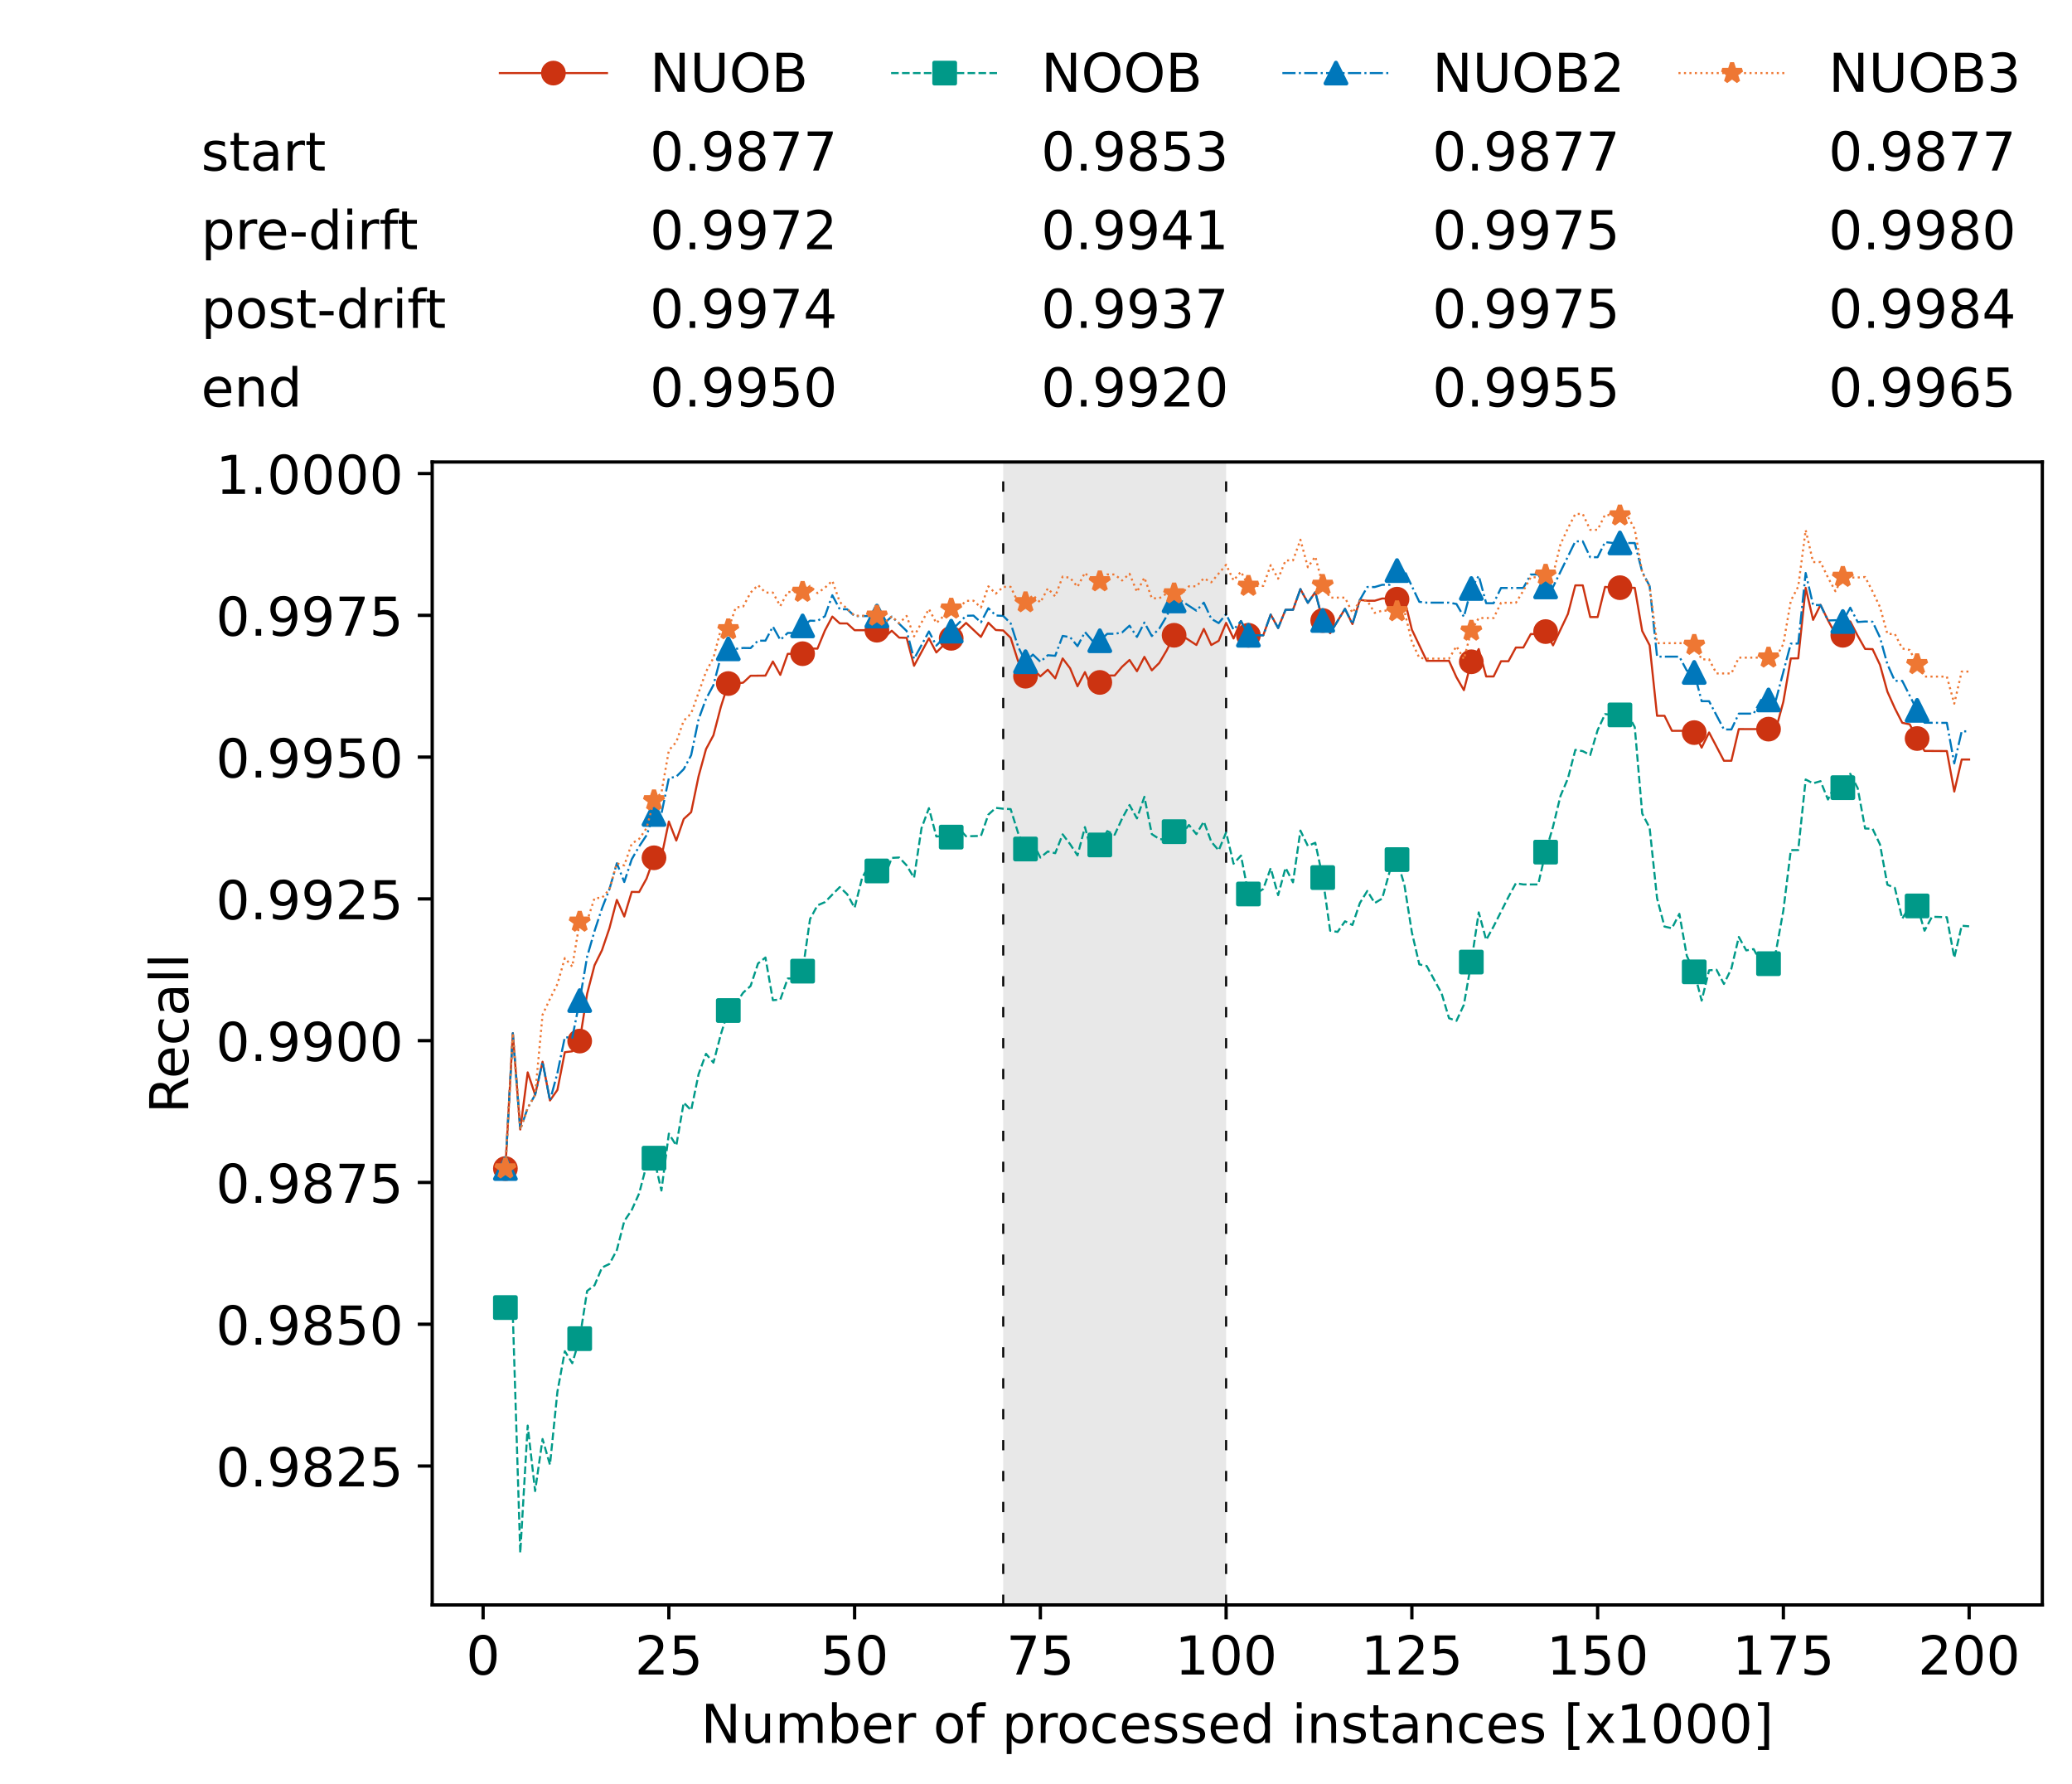 <?xml version="1.0" encoding="utf-8" standalone="no"?>
<!DOCTYPE svg PUBLIC "-//W3C//DTD SVG 1.1//EN"
  "http://www.w3.org/Graphics/SVG/1.1/DTD/svg11.dtd">
<!-- Created with matplotlib (https://matplotlib.org/) -->
<svg height="432.615pt" version="1.1" viewBox="0 0 502.65 432.615" width="502.65pt" xmlns="http://www.w3.org/2000/svg" xmlns:xlink="http://www.w3.org/1999/xlink">
 <defs>
  <style type="text/css">*{stroke-linecap:butt;stroke-linejoin:round;}</style>
 </defs>
 <g id="figure_1">
  <g id="patch_1">
   <path d="M 0 432.615 
L 502.65 432.615 
L 502.65 0 
L 0 0 
z
" style="fill:#ffffff;"/>
  </g>
  <g id="axes_1">
   <g id="patch_2">
    <path d="M 104.85 389.252 
L 495.45 389.252 
L 495.45 112.052 
L 104.85 112.052 
z
" style="fill:#ffffff;"/>
   </g>
   <g id="patch_3">
    <path clip-path="url(#pf28d5c81e7)" d="M 297.446 389.252 
L 297.446 112.052 
L 243.372 112.052 
L 243.372 389.252 
z
" style="fill:#d3d3d3;opacity:0.5;"/>
   </g>
   <g id="matplotlib.axis_1">
    <g id="xtick_1">
     <g id="line2d_1">
      <defs>
       <path d="M 0 0 
L 0 3.5 
" id="m0d399f4efd" style="stroke:#000000;stroke-width:0.8;"/>
      </defs>
      <g>
       <use style="stroke:#000000;stroke-width:0.8;" x="117.197" xlink:href="#m0d399f4efd" y="389.252"/>
      </g>
     </g>
     <g id="text_1">
      <!-- 0 -->
      <g transform="translate(113.061 406.13)scale(0.13 -0.13)">
       <defs>
        <path d="M 31.781 66.406 
Q 24.172 66.406 20.328 58.906 
Q 16.5 51.422 16.5 36.375 
Q 16.5 21.391 20.328 13.891 
Q 24.172 6.391 31.781 6.391 
Q 39.453 6.391 43.281 13.891 
Q 47.125 21.391 47.125 36.375 
Q 47.125 51.422 43.281 58.906 
Q 39.453 66.406 31.781 66.406 
z
M 31.781 74.219 
Q 44.047 74.219 50.516 64.516 
Q 56.984 54.828 56.984 36.375 
Q 56.984 17.969 50.516 8.266 
Q 44.047 -1.422 31.781 -1.422 
Q 19.531 -1.422 13.062 8.266 
Q 6.594 17.969 6.594 36.375 
Q 6.594 54.828 13.062 64.516 
Q 19.531 74.219 31.781 74.219 
z
" id="DejaVuSans-48"/>
       </defs>
       <use xlink:href="#DejaVuSans-48"/>
      </g>
     </g>
    </g>
    <g id="xtick_2">
     <g id="line2d_2">
      <g>
       <use style="stroke:#000000;stroke-width:0.8;" x="162.259" xlink:href="#m0d399f4efd" y="389.252"/>
      </g>
     </g>
     <g id="text_2">
      <!-- 25 -->
      <g transform="translate(153.988 406.13)scale(0.13 -0.13)">
       <defs>
        <path d="M 19.188 8.297 
L 53.609 8.297 
L 53.609 0 
L 7.328 0 
L 7.328 8.297 
Q 12.938 14.109 22.625 23.891 
Q 32.328 33.688 34.812 36.531 
Q 39.547 41.844 41.422 45.531 
Q 43.312 49.219 43.312 52.781 
Q 43.312 58.594 39.234 62.25 
Q 35.156 65.922 28.609 65.922 
Q 23.969 65.922 18.812 64.312 
Q 13.672 62.703 7.812 59.422 
L 7.812 69.391 
Q 13.766 71.781 18.938 73 
Q 24.125 74.219 28.422 74.219 
Q 39.75 74.219 46.484 68.547 
Q 53.219 62.891 53.219 53.422 
Q 53.219 48.922 51.531 44.891 
Q 49.859 40.875 45.406 35.406 
Q 44.188 33.984 37.641 27.219 
Q 31.109 20.453 19.188 8.297 
z
" id="DejaVuSans-50"/>
        <path d="M 10.797 72.906 
L 49.516 72.906 
L 49.516 64.594 
L 19.828 64.594 
L 19.828 46.734 
Q 21.969 47.469 24.109 47.828 
Q 26.266 48.188 28.422 48.188 
Q 40.625 48.188 47.75 41.5 
Q 54.891 34.812 54.891 23.391 
Q 54.891 11.625 47.562 5.094 
Q 40.234 -1.422 26.906 -1.422 
Q 22.312 -1.422 17.547 -0.641 
Q 12.797 0.141 7.719 1.703 
L 7.719 11.625 
Q 12.109 9.234 16.797 8.062 
Q 21.484 6.891 26.703 6.891 
Q 35.156 6.891 40.078 11.328 
Q 45.016 15.766 45.016 23.391 
Q 45.016 31 40.078 35.438 
Q 35.156 39.891 26.703 39.891 
Q 22.75 39.891 18.812 39.016 
Q 14.891 38.141 10.797 36.281 
z
" id="DejaVuSans-53"/>
       </defs>
       <use xlink:href="#DejaVuSans-50"/>
       <use x="63.623" xlink:href="#DejaVuSans-53"/>
      </g>
     </g>
    </g>
    <g id="xtick_3">
     <g id="line2d_3">
      <g>
       <use style="stroke:#000000;stroke-width:0.8;" x="207.322" xlink:href="#m0d399f4efd" y="389.252"/>
      </g>
     </g>
     <g id="text_3">
      <!-- 50 -->
      <g transform="translate(199.05 406.13)scale(0.13 -0.13)">
       <use xlink:href="#DejaVuSans-53"/>
       <use x="63.623" xlink:href="#DejaVuSans-48"/>
      </g>
     </g>
    </g>
    <g id="xtick_4">
     <g id="line2d_4">
      <g>
       <use style="stroke:#000000;stroke-width:0.8;" x="252.384" xlink:href="#m0d399f4efd" y="389.252"/>
      </g>
     </g>
     <g id="text_4">
      <!-- 75 -->
      <g transform="translate(244.113 406.13)scale(0.13 -0.13)">
       <defs>
        <path d="M 8.203 72.906 
L 55.078 72.906 
L 55.078 68.703 
L 28.609 0 
L 18.312 0 
L 43.219 64.594 
L 8.203 64.594 
z
" id="DejaVuSans-55"/>
       </defs>
       <use xlink:href="#DejaVuSans-55"/>
       <use x="63.623" xlink:href="#DejaVuSans-53"/>
      </g>
     </g>
    </g>
    <g id="xtick_5">
     <g id="line2d_5">
      <g>
       <use style="stroke:#000000;stroke-width:0.8;" x="297.446" xlink:href="#m0d399f4efd" y="389.252"/>
      </g>
     </g>
     <g id="text_5">
      <!-- 100 -->
      <g transform="translate(285.039 406.13)scale(0.13 -0.13)">
       <defs>
        <path d="M 12.406 8.297 
L 28.516 8.297 
L 28.516 63.922 
L 10.984 60.406 
L 10.984 69.391 
L 28.422 72.906 
L 38.281 72.906 
L 38.281 8.297 
L 54.391 8.297 
L 54.391 0 
L 12.406 0 
z
" id="DejaVuSans-49"/>
       </defs>
       <use xlink:href="#DejaVuSans-49"/>
       <use x="63.623" xlink:href="#DejaVuSans-48"/>
       <use x="127.246" xlink:href="#DejaVuSans-48"/>
      </g>
     </g>
    </g>
    <g id="xtick_6">
     <g id="line2d_6">
      <g>
       <use style="stroke:#000000;stroke-width:0.8;" x="342.509" xlink:href="#m0d399f4efd" y="389.252"/>
      </g>
     </g>
     <g id="text_6">
      <!-- 125 -->
      <g transform="translate(330.102 406.13)scale(0.13 -0.13)">
       <use xlink:href="#DejaVuSans-49"/>
       <use x="63.623" xlink:href="#DejaVuSans-50"/>
       <use x="127.246" xlink:href="#DejaVuSans-53"/>
      </g>
     </g>
    </g>
    <g id="xtick_7">
     <g id="line2d_7">
      <g>
       <use style="stroke:#000000;stroke-width:0.8;" x="387.571" xlink:href="#m0d399f4efd" y="389.252"/>
      </g>
     </g>
     <g id="text_7">
      <!-- 150 -->
      <g transform="translate(375.164 406.13)scale(0.13 -0.13)">
       <use xlink:href="#DejaVuSans-49"/>
       <use x="63.623" xlink:href="#DejaVuSans-53"/>
       <use x="127.246" xlink:href="#DejaVuSans-48"/>
      </g>
     </g>
    </g>
    <g id="xtick_8">
     <g id="line2d_8">
      <g>
       <use style="stroke:#000000;stroke-width:0.8;" x="432.633" xlink:href="#m0d399f4efd" y="389.252"/>
      </g>
     </g>
     <g id="text_8">
      <!-- 175 -->
      <g transform="translate(420.226 406.13)scale(0.13 -0.13)">
       <use xlink:href="#DejaVuSans-49"/>
       <use x="63.623" xlink:href="#DejaVuSans-55"/>
       <use x="127.246" xlink:href="#DejaVuSans-53"/>
      </g>
     </g>
    </g>
    <g id="xtick_9">
     <g id="line2d_9">
      <g>
       <use style="stroke:#000000;stroke-width:0.8;" x="477.695" xlink:href="#m0d399f4efd" y="389.252"/>
      </g>
     </g>
     <g id="text_9">
      <!-- 200 -->
      <g transform="translate(465.289 406.13)scale(0.13 -0.13)">
       <use xlink:href="#DejaVuSans-50"/>
       <use x="63.623" xlink:href="#DejaVuSans-48"/>
       <use x="127.246" xlink:href="#DejaVuSans-48"/>
      </g>
     </g>
    </g>
    <g id="text_10">
     <!-- Number of processed instances [x1000] -->
     <g transform="translate(170.025 422.711)scale(0.13 -0.13)">
      <defs>
       <path d="M 9.812 72.906 
L 23.094 72.906 
L 55.422 11.922 
L 55.422 72.906 
L 64.984 72.906 
L 64.984 0 
L 51.703 0 
L 19.391 60.984 
L 19.391 0 
L 9.812 0 
z
" id="DejaVuSans-78"/>
       <path d="M 8.5 21.578 
L 8.5 54.688 
L 17.484 54.688 
L 17.484 21.922 
Q 17.484 14.156 20.5 10.266 
Q 23.531 6.391 29.594 6.391 
Q 36.859 6.391 41.078 11.031 
Q 45.312 15.672 45.312 23.688 
L 45.312 54.688 
L 54.297 54.688 
L 54.297 0 
L 45.312 0 
L 45.312 8.406 
Q 42.047 3.422 37.719 1 
Q 33.406 -1.422 27.688 -1.422 
Q 18.266 -1.422 13.375 4.438 
Q 8.5 10.297 8.5 21.578 
z
M 31.109 56 
z
" id="DejaVuSans-117"/>
       <path d="M 52 44.188 
Q 55.375 50.25 60.062 53.125 
Q 64.75 56 71.094 56 
Q 79.641 56 84.281 50.016 
Q 88.922 44.047 88.922 33.016 
L 88.922 0 
L 79.891 0 
L 79.891 32.719 
Q 79.891 40.578 77.094 44.375 
Q 74.312 48.188 68.609 48.188 
Q 61.625 48.188 57.562 43.547 
Q 53.516 38.922 53.516 30.906 
L 53.516 0 
L 44.484 0 
L 44.484 32.719 
Q 44.484 40.625 41.703 44.406 
Q 38.922 48.188 33.109 48.188 
Q 26.219 48.188 22.156 43.531 
Q 18.109 38.875 18.109 30.906 
L 18.109 0 
L 9.078 0 
L 9.078 54.688 
L 18.109 54.688 
L 18.109 46.188 
Q 21.188 51.219 25.484 53.609 
Q 29.781 56 35.688 56 
Q 41.656 56 45.828 52.969 
Q 50 49.953 52 44.188 
z
" id="DejaVuSans-109"/>
       <path d="M 48.688 27.297 
Q 48.688 37.203 44.609 42.844 
Q 40.531 48.484 33.406 48.484 
Q 26.266 48.484 22.188 42.844 
Q 18.109 37.203 18.109 27.297 
Q 18.109 17.391 22.188 11.75 
Q 26.266 6.109 33.406 6.109 
Q 40.531 6.109 44.609 11.75 
Q 48.688 17.391 48.688 27.297 
z
M 18.109 46.391 
Q 20.953 51.266 25.266 53.625 
Q 29.594 56 35.594 56 
Q 45.562 56 51.781 48.094 
Q 58.016 40.188 58.016 27.297 
Q 58.016 14.406 51.781 6.484 
Q 45.562 -1.422 35.594 -1.422 
Q 29.594 -1.422 25.266 0.953 
Q 20.953 3.328 18.109 8.203 
L 18.109 0 
L 9.078 0 
L 9.078 75.984 
L 18.109 75.984 
z
" id="DejaVuSans-98"/>
       <path d="M 56.203 29.594 
L 56.203 25.203 
L 14.891 25.203 
Q 15.484 15.922 20.484 11.062 
Q 25.484 6.203 34.422 6.203 
Q 39.594 6.203 44.453 7.469 
Q 49.312 8.734 54.109 11.281 
L 54.109 2.781 
Q 49.266 0.734 44.188 -0.344 
Q 39.109 -1.422 33.891 -1.422 
Q 20.797 -1.422 13.156 6.188 
Q 5.516 13.812 5.516 26.812 
Q 5.516 40.234 12.766 48.109 
Q 20.016 56 32.328 56 
Q 43.359 56 49.781 48.891 
Q 56.203 41.797 56.203 29.594 
z
M 47.219 32.234 
Q 47.125 39.594 43.094 43.984 
Q 39.062 48.391 32.422 48.391 
Q 24.906 48.391 20.391 44.141 
Q 15.875 39.891 15.188 32.172 
z
" id="DejaVuSans-101"/>
       <path d="M 41.109 46.297 
Q 39.594 47.172 37.812 47.578 
Q 36.031 48 33.891 48 
Q 26.266 48 22.188 43.047 
Q 18.109 38.094 18.109 28.812 
L 18.109 0 
L 9.078 0 
L 9.078 54.688 
L 18.109 54.688 
L 18.109 46.188 
Q 20.953 51.172 25.484 53.578 
Q 30.031 56 36.531 56 
Q 37.453 56 38.578 55.875 
Q 39.703 55.766 41.062 55.516 
z
" id="DejaVuSans-114"/>
       <path id="DejaVuSans-32"/>
       <path d="M 30.609 48.391 
Q 23.391 48.391 19.188 42.75 
Q 14.984 37.109 14.984 27.297 
Q 14.984 17.484 19.156 11.844 
Q 23.344 6.203 30.609 6.203 
Q 37.797 6.203 41.984 11.859 
Q 46.188 17.531 46.188 27.297 
Q 46.188 37.016 41.984 42.703 
Q 37.797 48.391 30.609 48.391 
z
M 30.609 56 
Q 42.328 56 49.016 48.375 
Q 55.719 40.766 55.719 27.297 
Q 55.719 13.875 49.016 6.219 
Q 42.328 -1.422 30.609 -1.422 
Q 18.844 -1.422 12.172 6.219 
Q 5.516 13.875 5.516 27.297 
Q 5.516 40.766 12.172 48.375 
Q 18.844 56 30.609 56 
z
" id="DejaVuSans-111"/>
       <path d="M 37.109 75.984 
L 37.109 68.5 
L 28.516 68.5 
Q 23.688 68.5 21.797 66.547 
Q 19.922 64.594 19.922 59.516 
L 19.922 54.688 
L 34.719 54.688 
L 34.719 47.703 
L 19.922 47.703 
L 19.922 0 
L 10.891 0 
L 10.891 47.703 
L 2.297 47.703 
L 2.297 54.688 
L 10.891 54.688 
L 10.891 58.5 
Q 10.891 67.625 15.141 71.797 
Q 19.391 75.984 28.609 75.984 
z
" id="DejaVuSans-102"/>
       <path d="M 18.109 8.203 
L 18.109 -20.797 
L 9.078 -20.797 
L 9.078 54.688 
L 18.109 54.688 
L 18.109 46.391 
Q 20.953 51.266 25.266 53.625 
Q 29.594 56 35.594 56 
Q 45.562 56 51.781 48.094 
Q 58.016 40.188 58.016 27.297 
Q 58.016 14.406 51.781 6.484 
Q 45.562 -1.422 35.594 -1.422 
Q 29.594 -1.422 25.266 0.953 
Q 20.953 3.328 18.109 8.203 
z
M 48.688 27.297 
Q 48.688 37.203 44.609 42.844 
Q 40.531 48.484 33.406 48.484 
Q 26.266 48.484 22.188 42.844 
Q 18.109 37.203 18.109 27.297 
Q 18.109 17.391 22.188 11.75 
Q 26.266 6.109 33.406 6.109 
Q 40.531 6.109 44.609 11.75 
Q 48.688 17.391 48.688 27.297 
z
" id="DejaVuSans-112"/>
       <path d="M 48.781 52.594 
L 48.781 44.188 
Q 44.969 46.297 41.141 47.344 
Q 37.312 48.391 33.406 48.391 
Q 24.656 48.391 19.812 42.844 
Q 14.984 37.312 14.984 27.297 
Q 14.984 17.281 19.812 11.734 
Q 24.656 6.203 33.406 6.203 
Q 37.312 6.203 41.141 7.25 
Q 44.969 8.297 48.781 10.406 
L 48.781 2.094 
Q 45.016 0.344 40.984 -0.531 
Q 36.969 -1.422 32.422 -1.422 
Q 20.062 -1.422 12.781 6.344 
Q 5.516 14.109 5.516 27.297 
Q 5.516 40.672 12.859 48.328 
Q 20.219 56 33.016 56 
Q 37.156 56 41.109 55.141 
Q 45.062 54.297 48.781 52.594 
z
" id="DejaVuSans-99"/>
       <path d="M 44.281 53.078 
L 44.281 44.578 
Q 40.484 46.531 36.375 47.5 
Q 32.281 48.484 27.875 48.484 
Q 21.188 48.484 17.844 46.438 
Q 14.5 44.391 14.5 40.281 
Q 14.5 37.156 16.891 35.375 
Q 19.281 33.594 26.516 31.984 
L 29.594 31.297 
Q 39.156 29.25 43.188 25.516 
Q 47.219 21.781 47.219 15.094 
Q 47.219 7.469 41.188 3.016 
Q 35.156 -1.422 24.609 -1.422 
Q 20.219 -1.422 15.453 -0.562 
Q 10.688 0.297 5.422 2 
L 5.422 11.281 
Q 10.406 8.688 15.234 7.391 
Q 20.062 6.109 24.812 6.109 
Q 31.156 6.109 34.562 8.281 
Q 37.984 10.453 37.984 14.406 
Q 37.984 18.062 35.516 20.016 
Q 33.062 21.969 24.703 23.781 
L 21.578 24.516 
Q 13.234 26.266 9.516 29.906 
Q 5.812 33.547 5.812 39.891 
Q 5.812 47.609 11.281 51.797 
Q 16.75 56 26.812 56 
Q 31.781 56 36.172 55.266 
Q 40.578 54.547 44.281 53.078 
z
" id="DejaVuSans-115"/>
       <path d="M 45.406 46.391 
L 45.406 75.984 
L 54.391 75.984 
L 54.391 0 
L 45.406 0 
L 45.406 8.203 
Q 42.578 3.328 38.25 0.953 
Q 33.938 -1.422 27.875 -1.422 
Q 17.969 -1.422 11.734 6.484 
Q 5.516 14.406 5.516 27.297 
Q 5.516 40.188 11.734 48.094 
Q 17.969 56 27.875 56 
Q 33.938 56 38.25 53.625 
Q 42.578 51.266 45.406 46.391 
z
M 14.797 27.297 
Q 14.797 17.391 18.875 11.75 
Q 22.953 6.109 30.078 6.109 
Q 37.203 6.109 41.297 11.75 
Q 45.406 17.391 45.406 27.297 
Q 45.406 37.203 41.297 42.844 
Q 37.203 48.484 30.078 48.484 
Q 22.953 48.484 18.875 42.844 
Q 14.797 37.203 14.797 27.297 
z
" id="DejaVuSans-100"/>
       <path d="M 9.422 54.688 
L 18.406 54.688 
L 18.406 0 
L 9.422 0 
z
M 9.422 75.984 
L 18.406 75.984 
L 18.406 64.594 
L 9.422 64.594 
z
" id="DejaVuSans-105"/>
       <path d="M 54.891 33.016 
L 54.891 0 
L 45.906 0 
L 45.906 32.719 
Q 45.906 40.484 42.875 44.328 
Q 39.844 48.188 33.797 48.188 
Q 26.516 48.188 22.312 43.547 
Q 18.109 38.922 18.109 30.906 
L 18.109 0 
L 9.078 0 
L 9.078 54.688 
L 18.109 54.688 
L 18.109 46.188 
Q 21.344 51.125 25.703 53.562 
Q 30.078 56 35.797 56 
Q 45.219 56 50.047 50.172 
Q 54.891 44.344 54.891 33.016 
z
" id="DejaVuSans-110"/>
       <path d="M 18.312 70.219 
L 18.312 54.688 
L 36.812 54.688 
L 36.812 47.703 
L 18.312 47.703 
L 18.312 18.016 
Q 18.312 11.328 20.141 9.422 
Q 21.969 7.516 27.594 7.516 
L 36.812 7.516 
L 36.812 0 
L 27.594 0 
Q 17.188 0 13.234 3.875 
Q 9.281 7.766 9.281 18.016 
L 9.281 47.703 
L 2.688 47.703 
L 2.688 54.688 
L 9.281 54.688 
L 9.281 70.219 
z
" id="DejaVuSans-116"/>
       <path d="M 34.281 27.484 
Q 23.391 27.484 19.188 25 
Q 14.984 22.516 14.984 16.5 
Q 14.984 11.719 18.141 8.906 
Q 21.297 6.109 26.703 6.109 
Q 34.188 6.109 38.703 11.406 
Q 43.219 16.703 43.219 25.484 
L 43.219 27.484 
z
M 52.203 31.203 
L 52.203 0 
L 43.219 0 
L 43.219 8.297 
Q 40.141 3.328 35.547 0.953 
Q 30.953 -1.422 24.312 -1.422 
Q 15.922 -1.422 10.953 3.297 
Q 6 8.016 6 15.922 
Q 6 25.141 12.172 29.828 
Q 18.359 34.516 30.609 34.516 
L 43.219 34.516 
L 43.219 35.406 
Q 43.219 41.609 39.141 45 
Q 35.062 48.391 27.688 48.391 
Q 23 48.391 18.547 47.266 
Q 14.109 46.141 10.016 43.891 
L 10.016 52.203 
Q 14.938 54.109 19.578 55.047 
Q 24.219 56 28.609 56 
Q 40.484 56 46.344 49.844 
Q 52.203 43.703 52.203 31.203 
z
" id="DejaVuSans-97"/>
       <path d="M 8.594 75.984 
L 29.297 75.984 
L 29.297 69 
L 17.578 69 
L 17.578 -6.203 
L 29.297 -6.203 
L 29.297 -13.188 
L 8.594 -13.188 
z
" id="DejaVuSans-91"/>
       <path d="M 54.891 54.688 
L 35.109 28.078 
L 55.906 0 
L 45.312 0 
L 29.391 21.484 
L 13.484 0 
L 2.875 0 
L 24.125 28.609 
L 4.688 54.688 
L 15.281 54.688 
L 29.781 35.203 
L 44.281 54.688 
z
" id="DejaVuSans-120"/>
       <path d="M 30.422 75.984 
L 30.422 -13.188 
L 9.719 -13.188 
L 9.719 -6.203 
L 21.391 -6.203 
L 21.391 69 
L 9.719 69 
L 9.719 75.984 
z
" id="DejaVuSans-93"/>
      </defs>
      <use xlink:href="#DejaVuSans-78"/>
      <use x="74.805" xlink:href="#DejaVuSans-117"/>
      <use x="138.184" xlink:href="#DejaVuSans-109"/>
      <use x="235.596" xlink:href="#DejaVuSans-98"/>
      <use x="299.072" xlink:href="#DejaVuSans-101"/>
      <use x="360.596" xlink:href="#DejaVuSans-114"/>
      <use x="401.709" xlink:href="#DejaVuSans-32"/>
      <use x="433.496" xlink:href="#DejaVuSans-111"/>
      <use x="494.678" xlink:href="#DejaVuSans-102"/>
      <use x="529.883" xlink:href="#DejaVuSans-32"/>
      <use x="561.67" xlink:href="#DejaVuSans-112"/>
      <use x="625.146" xlink:href="#DejaVuSans-114"/>
      <use x="664.01" xlink:href="#DejaVuSans-111"/>
      <use x="725.191" xlink:href="#DejaVuSans-99"/>
      <use x="780.172" xlink:href="#DejaVuSans-101"/>
      <use x="841.695" xlink:href="#DejaVuSans-115"/>
      <use x="893.795" xlink:href="#DejaVuSans-115"/>
      <use x="945.895" xlink:href="#DejaVuSans-101"/>
      <use x="1007.418" xlink:href="#DejaVuSans-100"/>
      <use x="1070.895" xlink:href="#DejaVuSans-32"/>
      <use x="1102.682" xlink:href="#DejaVuSans-105"/>
      <use x="1130.465" xlink:href="#DejaVuSans-110"/>
      <use x="1193.844" xlink:href="#DejaVuSans-115"/>
      <use x="1245.943" xlink:href="#DejaVuSans-116"/>
      <use x="1285.152" xlink:href="#DejaVuSans-97"/>
      <use x="1346.432" xlink:href="#DejaVuSans-110"/>
      <use x="1409.811" xlink:href="#DejaVuSans-99"/>
      <use x="1464.791" xlink:href="#DejaVuSans-101"/>
      <use x="1526.314" xlink:href="#DejaVuSans-115"/>
      <use x="1578.414" xlink:href="#DejaVuSans-32"/>
      <use x="1610.201" xlink:href="#DejaVuSans-91"/>
      <use x="1649.215" xlink:href="#DejaVuSans-120"/>
      <use x="1708.395" xlink:href="#DejaVuSans-49"/>
      <use x="1772.018" xlink:href="#DejaVuSans-48"/>
      <use x="1835.641" xlink:href="#DejaVuSans-48"/>
      <use x="1899.264" xlink:href="#DejaVuSans-48"/>
      <use x="1962.887" xlink:href="#DejaVuSans-93"/>
     </g>
    </g>
   </g>
   <g id="matplotlib.axis_2">
    <g id="ytick_1">
     <g id="line2d_10">
      <defs>
       <path d="M 0 0 
L -3.5 0 
" id="m3a7faad4e2" style="stroke:#000000;stroke-width:0.8;"/>
      </defs>
      <g>
       <use style="stroke:#000000;stroke-width:0.8;" x="104.85" xlink:href="#m3a7faad4e2" y="355.561"/>
      </g>
     </g>
     <g id="text_11">
      <!-- 0.9825 -->
      <g transform="translate(52.362 360.5)scale(0.13 -0.13)">
       <defs>
        <path d="M 10.688 12.406 
L 21 12.406 
L 21 0 
L 10.688 0 
z
" id="DejaVuSans-46"/>
        <path d="M 10.984 1.516 
L 10.984 10.5 
Q 14.703 8.734 18.5 7.812 
Q 22.312 6.891 25.984 6.891 
Q 35.75 6.891 40.891 13.453 
Q 46.047 20.016 46.781 33.406 
Q 43.953 29.203 39.594 26.953 
Q 35.25 24.703 29.984 24.703 
Q 19.047 24.703 12.672 31.312 
Q 6.297 37.938 6.297 49.422 
Q 6.297 60.641 12.938 67.422 
Q 19.578 74.219 30.609 74.219 
Q 43.266 74.219 49.922 64.516 
Q 56.594 54.828 56.594 36.375 
Q 56.594 19.141 48.406 8.859 
Q 40.234 -1.422 26.422 -1.422 
Q 22.703 -1.422 18.891 -0.688 
Q 15.094 0.047 10.984 1.516 
z
M 30.609 32.422 
Q 37.25 32.422 41.125 36.953 
Q 45.016 41.5 45.016 49.422 
Q 45.016 57.281 41.125 61.844 
Q 37.25 66.406 30.609 66.406 
Q 23.969 66.406 20.094 61.844 
Q 16.219 57.281 16.219 49.422 
Q 16.219 41.5 20.094 36.953 
Q 23.969 32.422 30.609 32.422 
z
" id="DejaVuSans-57"/>
        <path d="M 31.781 34.625 
Q 24.75 34.625 20.719 30.859 
Q 16.703 27.094 16.703 20.516 
Q 16.703 13.922 20.719 10.156 
Q 24.75 6.391 31.781 6.391 
Q 38.812 6.391 42.859 10.172 
Q 46.922 13.969 46.922 20.516 
Q 46.922 27.094 42.891 30.859 
Q 38.875 34.625 31.781 34.625 
z
M 21.922 38.812 
Q 15.578 40.375 12.031 44.719 
Q 8.5 49.078 8.5 55.328 
Q 8.5 64.062 14.719 69.141 
Q 20.953 74.219 31.781 74.219 
Q 42.672 74.219 48.875 69.141 
Q 55.078 64.062 55.078 55.328 
Q 55.078 49.078 51.531 44.719 
Q 48 40.375 41.703 38.812 
Q 48.828 37.156 52.797 32.312 
Q 56.781 27.484 56.781 20.516 
Q 56.781 9.906 50.312 4.234 
Q 43.844 -1.422 31.781 -1.422 
Q 19.734 -1.422 13.25 4.234 
Q 6.781 9.906 6.781 20.516 
Q 6.781 27.484 10.781 32.312 
Q 14.797 37.156 21.922 38.812 
z
M 18.312 54.391 
Q 18.312 48.734 21.844 45.562 
Q 25.391 42.391 31.781 42.391 
Q 38.141 42.391 41.719 45.562 
Q 45.312 48.734 45.312 54.391 
Q 45.312 60.062 41.719 63.234 
Q 38.141 66.406 31.781 66.406 
Q 25.391 66.406 21.844 63.234 
Q 18.312 60.062 18.312 54.391 
z
" id="DejaVuSans-56"/>
       </defs>
       <use xlink:href="#DejaVuSans-48"/>
       <use x="63.623" xlink:href="#DejaVuSans-46"/>
       <use x="95.41" xlink:href="#DejaVuSans-57"/>
       <use x="159.033" xlink:href="#DejaVuSans-56"/>
       <use x="222.656" xlink:href="#DejaVuSans-50"/>
       <use x="286.279" xlink:href="#DejaVuSans-53"/>
      </g>
     </g>
    </g>
    <g id="ytick_2">
     <g id="line2d_11">
      <g>
       <use style="stroke:#000000;stroke-width:0.8;" x="104.85" xlink:href="#m3a7faad4e2" y="321.174"/>
      </g>
     </g>
     <g id="text_12">
      <!-- 0.9850 -->
      <g transform="translate(52.362 326.113)scale(0.13 -0.13)">
       <use xlink:href="#DejaVuSans-48"/>
       <use x="63.623" xlink:href="#DejaVuSans-46"/>
       <use x="95.41" xlink:href="#DejaVuSans-57"/>
       <use x="159.033" xlink:href="#DejaVuSans-56"/>
       <use x="222.656" xlink:href="#DejaVuSans-53"/>
       <use x="286.279" xlink:href="#DejaVuSans-48"/>
      </g>
     </g>
    </g>
    <g id="ytick_3">
     <g id="line2d_12">
      <g>
       <use style="stroke:#000000;stroke-width:0.8;" x="104.85" xlink:href="#m3a7faad4e2" y="286.787"/>
      </g>
     </g>
     <g id="text_13">
      <!-- 0.9875 -->
      <g transform="translate(52.362 291.726)scale(0.13 -0.13)">
       <use xlink:href="#DejaVuSans-48"/>
       <use x="63.623" xlink:href="#DejaVuSans-46"/>
       <use x="95.41" xlink:href="#DejaVuSans-57"/>
       <use x="159.033" xlink:href="#DejaVuSans-56"/>
       <use x="222.656" xlink:href="#DejaVuSans-55"/>
       <use x="286.279" xlink:href="#DejaVuSans-53"/>
      </g>
     </g>
    </g>
    <g id="ytick_4">
     <g id="line2d_13">
      <g>
       <use style="stroke:#000000;stroke-width:0.8;" x="104.85" xlink:href="#m3a7faad4e2" y="252.4"/>
      </g>
     </g>
     <g id="text_14">
      <!-- 0.9900 -->
      <g transform="translate(52.362 257.339)scale(0.13 -0.13)">
       <use xlink:href="#DejaVuSans-48"/>
       <use x="63.623" xlink:href="#DejaVuSans-46"/>
       <use x="95.41" xlink:href="#DejaVuSans-57"/>
       <use x="159.033" xlink:href="#DejaVuSans-57"/>
       <use x="222.656" xlink:href="#DejaVuSans-48"/>
       <use x="286.279" xlink:href="#DejaVuSans-48"/>
      </g>
     </g>
    </g>
    <g id="ytick_5">
     <g id="line2d_14">
      <g>
       <use style="stroke:#000000;stroke-width:0.8;" x="104.85" xlink:href="#m3a7faad4e2" y="218.013"/>
      </g>
     </g>
     <g id="text_15">
      <!-- 0.9925 -->
      <g transform="translate(52.362 222.952)scale(0.13 -0.13)">
       <use xlink:href="#DejaVuSans-48"/>
       <use x="63.623" xlink:href="#DejaVuSans-46"/>
       <use x="95.41" xlink:href="#DejaVuSans-57"/>
       <use x="159.033" xlink:href="#DejaVuSans-57"/>
       <use x="222.656" xlink:href="#DejaVuSans-50"/>
       <use x="286.279" xlink:href="#DejaVuSans-53"/>
      </g>
     </g>
    </g>
    <g id="ytick_6">
     <g id="line2d_15">
      <g>
       <use style="stroke:#000000;stroke-width:0.8;" x="104.85" xlink:href="#m3a7faad4e2" y="183.625"/>
      </g>
     </g>
     <g id="text_16">
      <!-- 0.9950 -->
      <g transform="translate(52.362 188.564)scale(0.13 -0.13)">
       <use xlink:href="#DejaVuSans-48"/>
       <use x="63.623" xlink:href="#DejaVuSans-46"/>
       <use x="95.41" xlink:href="#DejaVuSans-57"/>
       <use x="159.033" xlink:href="#DejaVuSans-57"/>
       <use x="222.656" xlink:href="#DejaVuSans-53"/>
       <use x="286.279" xlink:href="#DejaVuSans-48"/>
      </g>
     </g>
    </g>
    <g id="ytick_7">
     <g id="line2d_16">
      <g>
       <use style="stroke:#000000;stroke-width:0.8;" x="104.85" xlink:href="#m3a7faad4e2" y="149.238"/>
      </g>
     </g>
     <g id="text_17">
      <!-- 0.9975 -->
      <g transform="translate(52.362 154.177)scale(0.13 -0.13)">
       <use xlink:href="#DejaVuSans-48"/>
       <use x="63.623" xlink:href="#DejaVuSans-46"/>
       <use x="95.41" xlink:href="#DejaVuSans-57"/>
       <use x="159.033" xlink:href="#DejaVuSans-57"/>
       <use x="222.656" xlink:href="#DejaVuSans-55"/>
       <use x="286.279" xlink:href="#DejaVuSans-53"/>
      </g>
     </g>
    </g>
    <g id="ytick_8">
     <g id="line2d_17">
      <g>
       <use style="stroke:#000000;stroke-width:0.8;" x="104.85" xlink:href="#m3a7faad4e2" y="114.851"/>
      </g>
     </g>
     <g id="text_18">
      <!-- 1.0000 -->
      <g transform="translate(52.362 119.79)scale(0.13 -0.13)">
       <use xlink:href="#DejaVuSans-49"/>
       <use x="63.623" xlink:href="#DejaVuSans-46"/>
       <use x="95.41" xlink:href="#DejaVuSans-48"/>
       <use x="159.033" xlink:href="#DejaVuSans-48"/>
       <use x="222.656" xlink:href="#DejaVuSans-48"/>
       <use x="286.279" xlink:href="#DejaVuSans-48"/>
      </g>
     </g>
    </g>
    <g id="text_19">
     <!-- Recall -->
     <g transform="translate(45.659 270.044)rotate(-90)scale(0.13 -0.13)">
      <defs>
       <path d="M 44.391 34.188 
Q 47.562 33.109 50.562 29.594 
Q 53.562 26.078 56.594 19.922 
L 66.609 0 
L 56 0 
L 46.688 18.703 
Q 43.062 26.031 39.672 28.422 
Q 36.281 30.812 30.422 30.812 
L 19.672 30.812 
L 19.672 0 
L 9.812 0 
L 9.812 72.906 
L 32.078 72.906 
Q 44.578 72.906 50.734 67.672 
Q 56.891 62.453 56.891 51.906 
Q 56.891 45.016 53.688 40.469 
Q 50.484 35.938 44.391 34.188 
z
M 19.672 64.797 
L 19.672 38.922 
L 32.078 38.922 
Q 39.203 38.922 42.844 42.219 
Q 46.484 45.516 46.484 51.906 
Q 46.484 58.297 42.844 61.547 
Q 39.203 64.797 32.078 64.797 
z
" id="DejaVuSans-82"/>
       <path d="M 9.422 75.984 
L 18.406 75.984 
L 18.406 0 
L 9.422 0 
z
" id="DejaVuSans-108"/>
      </defs>
      <use xlink:href="#DejaVuSans-82"/>
      <use x="64.982" xlink:href="#DejaVuSans-101"/>
      <use x="126.506" xlink:href="#DejaVuSans-99"/>
      <use x="181.486" xlink:href="#DejaVuSans-97"/>
      <use x="242.766" xlink:href="#DejaVuSans-108"/>
      <use x="270.549" xlink:href="#DejaVuSans-108"/>
     </g>
    </g>
   </g>
   <g id="line2d_18"/>
   <g id="line2d_19"/>
   <g id="line2d_20"/>
   <g id="line2d_21"/>
   <g id="line2d_22"/>
   <g id="line2d_23">
    <path clip-path="url(#pf28d5c81e7)" d="M 122.605 283.416 
L 124.407 250.586 
L 126.21 273.944 
L 128.012 260.09 
L 129.815 265.516 
L 131.617 257.513 
L 133.419 266.905 
L 135.222 264.352 
L 137.024 255.196 
L 138.827 254.985 
L 140.629 252.495 
L 142.432 241.025 
L 144.234 234.096 
L 146.037 230.455 
L 147.839 225.142 
L 149.642 218.249 
L 151.444 222.281 
L 153.247 216.312 
L 155.049 216.348 
L 156.852 213.083 
L 158.654 208.043 
L 160.457 207.845 
L 162.259 199.245 
L 164.062 203.862 
L 165.864 198.64 
L 167.667 196.981 
L 169.469 188.272 
L 171.272 181.69 
L 173.074 178.335 
L 174.877 171.423 
L 176.679 165.786 
L 178.482 165.786 
L 180.284 165.573 
L 182.087 163.892 
L 185.692 163.86 
L 187.494 160.434 
L 189.297 163.686 
L 191.099 158.579 
L 194.704 158.544 
L 196.507 157.274 
L 198.309 157.321 
L 200.112 152.935 
L 201.914 149.539 
L 203.717 151.197 
L 205.519 151.202 
L 207.322 152.847 
L 212.729 152.847 
L 214.532 154.571 
L 216.334 152.979 
L 218.137 154.651 
L 219.939 154.697 
L 221.742 161.473 
L 225.347 154.814 
L 227.149 158.244 
L 228.952 156.42 
L 230.754 154.814 
L 232.557 152.813 
L 234.359 151.077 
L 237.964 154.471 
L 239.767 151.032 
L 241.569 152.799 
L 243.372 152.904 
L 245.174 154.69 
L 246.976 160.328 
L 248.779 164.005 
L 250.581 162.282 
L 252.384 164.027 
L 254.186 162.437 
L 255.989 164.524 
L 257.791 159.696 
L 259.594 162.076 
L 261.396 166.443 
L 263.199 163.012 
L 265.001 167.245 
L 268.606 163.835 
L 270.409 163.835 
L 272.211 161.709 
L 274.014 160.064 
L 275.816 162.793 
L 277.619 159.311 
L 279.421 162.581 
L 281.224 160.794 
L 283.026 157.752 
L 284.829 154.075 
L 286.631 154.075 
L 290.236 156.431 
L 292.039 152.535 
L 293.841 156.439 
L 295.644 155.422 
L 297.446 151.056 
L 299.249 154.856 
L 301.051 150.623 
L 302.854 154.079 
L 306.459 154.079 
L 308.261 149.041 
L 310.064 152.316 
L 311.866 147.893 
L 313.669 147.893 
L 315.471 142.873 
L 317.274 146.212 
L 319.076 143.616 
L 320.879 150.494 
L 322.681 153.578 
L 326.286 147.661 
L 328.089 151.359 
L 329.891 145.505 
L 331.694 145.702 
L 333.496 145.702 
L 335.299 145.162 
L 337.101 145.162 
L 338.904 145.325 
L 340.706 145.325 
L 342.509 152.72 
L 346.114 160.278 
L 351.521 160.278 
L 353.324 164.256 
L 355.126 167.382 
L 356.928 160.504 
L 358.731 157.42 
L 360.533 164.065 
L 362.336 164.065 
L 364.138 160.368 
L 365.941 160.368 
L 367.743 157.045 
L 369.546 157.045 
L 371.348 153.786 
L 373.151 153.786 
L 374.953 153.182 
L 376.756 156.521 
L 380.361 148.918 
L 382.163 141.971 
L 383.966 141.971 
L 385.768 149.656 
L 387.571 149.656 
L 389.373 142.339 
L 391.176 142.535 
L 396.583 142.568 
L 398.386 153.041 
L 400.188 156.497 
L 401.991 173.605 
L 403.793 173.605 
L 405.596 177.244 
L 409.201 177.244 
L 411.003 177.683 
L 412.806 181.327 
L 414.608 177.649 
L 418.213 184.51 
L 420.016 184.51 
L 421.818 176.825 
L 430.831 176.841 
L 432.633 170.164 
L 434.436 159.691 
L 436.238 159.674 
L 438.041 142.566 
L 439.843 150.337 
L 441.646 146.698 
L 443.448 150.436 
L 445.251 153.758 
L 447.053 154.081 
L 448.856 150.718 
L 450.658 154.192 
L 452.461 157.383 
L 454.263 157.436 
L 456.066 161.235 
L 457.868 167.754 
L 459.671 171.776 
L 461.473 175.303 
L 463.276 175.662 
L 465.078 179.118 
L 466.881 182.121 
L 472.288 182.156 
L 474.09 191.981 
L 475.893 184.21 
L 477.695 184.21 
L 477.695 184.21 
" style="fill:none;stroke:#cc3311;stroke-linecap:square;stroke-width:0.5;"/>
    <defs>
     <path d="M 0 2.5 
C 0.663 2.5 1.299 2.237 1.768 1.768 
C 2.237 1.299 2.5 0.663 2.5 0 
C 2.5 -0.663 2.237 -1.299 1.768 -1.768 
C 1.299 -2.237 0.663 -2.5 0 -2.5 
C -0.663 -2.5 -1.299 -2.237 -1.768 -1.768 
C -2.237 -1.299 -2.5 -0.663 -2.5 0 
C -2.5 0.663 -2.237 1.299 -1.768 1.768 
C -1.299 2.237 -0.663 2.5 0 2.5 
z
" id="ma63a09648f" style="stroke:#cc3311;"/>
    </defs>
    <g clip-path="url(#pf28d5c81e7)">
     <use style="fill:#cc3311;stroke:#cc3311;" x="122.605" xlink:href="#ma63a09648f" y="283.416"/>
     <use style="fill:#cc3311;stroke:#cc3311;" x="140.629" xlink:href="#ma63a09648f" y="252.495"/>
     <use style="fill:#cc3311;stroke:#cc3311;" x="158.654" xlink:href="#ma63a09648f" y="208.043"/>
     <use style="fill:#cc3311;stroke:#cc3311;" x="176.679" xlink:href="#ma63a09648f" y="165.786"/>
     <use style="fill:#cc3311;stroke:#cc3311;" x="194.704" xlink:href="#ma63a09648f" y="158.544"/>
     <use style="fill:#cc3311;stroke:#cc3311;" x="212.729" xlink:href="#ma63a09648f" y="152.847"/>
     <use style="fill:#cc3311;stroke:#cc3311;" x="230.754" xlink:href="#ma63a09648f" y="154.814"/>
     <use style="fill:#cc3311;stroke:#cc3311;" x="248.779" xlink:href="#ma63a09648f" y="164.005"/>
     <use style="fill:#cc3311;stroke:#cc3311;" x="266.804" xlink:href="#ma63a09648f" y="165.512"/>
     <use style="fill:#cc3311;stroke:#cc3311;" x="284.829" xlink:href="#ma63a09648f" y="154.075"/>
     <use style="fill:#cc3311;stroke:#cc3311;" x="302.854" xlink:href="#ma63a09648f" y="154.079"/>
     <use style="fill:#cc3311;stroke:#cc3311;" x="320.879" xlink:href="#ma63a09648f" y="150.494"/>
     <use style="fill:#cc3311;stroke:#cc3311;" x="338.904" xlink:href="#ma63a09648f" y="145.325"/>
     <use style="fill:#cc3311;stroke:#cc3311;" x="356.928" xlink:href="#ma63a09648f" y="160.504"/>
     <use style="fill:#cc3311;stroke:#cc3311;" x="374.953" xlink:href="#ma63a09648f" y="153.182"/>
     <use style="fill:#cc3311;stroke:#cc3311;" x="392.978" xlink:href="#ma63a09648f" y="142.535"/>
     <use style="fill:#cc3311;stroke:#cc3311;" x="411.003" xlink:href="#ma63a09648f" y="177.683"/>
     <use style="fill:#cc3311;stroke:#cc3311;" x="429.028" xlink:href="#ma63a09648f" y="176.841"/>
     <use style="fill:#cc3311;stroke:#cc3311;" x="447.053" xlink:href="#ma63a09648f" y="154.081"/>
     <use style="fill:#cc3311;stroke:#cc3311;" x="465.078" xlink:href="#ma63a09648f" y="179.118"/>
    </g>
   </g>
   <g id="line2d_24"/>
   <g id="line2d_25"/>
   <g id="line2d_26"/>
   <g id="line2d_27"/>
   <g id="line2d_28">
    <path clip-path="url(#pf28d5c81e7)" d="M 122.605 317.129 
L 124.407 318.894 
L 126.21 376.652 
L 128.012 345.762 
L 129.815 361.632 
L 131.617 349.015 
L 133.419 355.26 
L 135.222 337.548 
L 137.024 327.715 
L 138.827 330.62 
L 140.629 324.671 
L 142.432 313.094 
L 144.234 311.73 
L 146.037 307.419 
L 147.839 306.553 
L 149.642 303.19 
L 151.444 296.156 
L 153.247 293.485 
L 155.049 289.459 
L 156.852 282.538 
L 158.654 280.894 
L 160.457 288.746 
L 162.259 274.949 
L 164.062 277.839 
L 165.864 267.42 
L 167.667 269.287 
L 169.469 260.525 
L 171.272 255.589 
L 173.074 257.742 
L 174.877 250.843 
L 176.679 245.095 
L 178.482 243.419 
L 180.284 240.761 
L 182.087 239.132 
L 183.889 233.681 
L 185.692 232.23 
L 187.494 242.58 
L 189.297 242.423 
L 191.099 237.316 
L 192.902 237.33 
L 194.704 235.538 
L 196.507 222.913 
L 198.309 219.58 
L 200.112 218.804 
L 203.717 215.15 
L 205.519 216.877 
L 207.322 220.168 
L 209.124 212.999 
L 210.927 209.548 
L 214.532 212.814 
L 216.334 208.068 
L 218.137 207.978 
L 219.939 209.881 
L 221.742 212.907 
L 223.544 200.881 
L 225.347 196.015 
L 227.149 202.875 
L 228.952 202.775 
L 230.754 203.027 
L 232.557 200.865 
L 234.359 202.826 
L 237.964 202.74 
L 239.767 197.573 
L 241.569 195.937 
L 243.372 196.146 
L 245.174 196.238 
L 246.976 202.009 
L 248.779 205.909 
L 250.581 204.377 
L 252.384 207.992 
L 254.186 206.514 
L 255.989 206.929 
L 257.791 202.356 
L 259.594 204.735 
L 261.396 207.465 
L 263.199 200.604 
L 265.001 207.345 
L 266.804 204.926 
L 268.606 201.571 
L 270.409 202.443 
L 272.211 198.526 
L 274.014 195.236 
L 275.816 198.482 
L 277.619 193.259 
L 279.421 202.309 
L 281.224 203.474 
L 283.026 203.744 
L 284.829 201.699 
L 286.631 202.33 
L 288.434 200.084 
L 290.236 202.308 
L 292.039 199.259 
L 293.841 204.142 
L 295.644 206.251 
L 297.446 201.884 
L 299.249 209.484 
L 301.051 207.507 
L 302.854 216.821 
L 304.656 216.821 
L 306.459 215.59 
L 308.261 210.552 
L 310.064 217.102 
L 311.866 210.468 
L 313.669 213.994 
L 315.471 201.444 
L 317.274 205.17 
L 319.076 204.402 
L 320.879 212.846 
L 322.681 225.719 
L 324.484 226.019 
L 326.286 223.441 
L 328.089 224.343 
L 329.891 219.019 
L 331.694 216.09 
L 333.496 219.016 
L 335.299 217.936 
L 337.101 211.448 
L 338.904 208.483 
L 340.706 214.679 
L 342.509 226.13 
L 344.311 233.901 
L 346.114 234.298 
L 349.719 240.919 
L 351.521 246.952 
L 353.324 247.591 
L 355.126 243.699 
L 356.928 233.332 
L 358.731 221.283 
L 360.533 227.96 
L 362.336 224.685 
L 365.941 217.531 
L 367.743 214.209 
L 369.546 214.511 
L 373.151 214.511 
L 374.953 206.668 
L 376.756 200.473 
L 378.558 193.038 
L 380.361 188.812 
L 382.163 181.865 
L 383.966 182.178 
L 385.768 183.12 
L 387.571 177.087 
L 389.373 173.192 
L 391.176 173.388 
L 392.978 173.388 
L 394.781 172.981 
L 396.583 176.368 
L 398.386 197.315 
L 400.188 200.771 
L 401.991 217.879 
L 403.793 224.722 
L 405.596 225.132 
L 407.398 221.643 
L 409.201 231.807 
L 411.003 235.702 
L 412.806 242.684 
L 414.608 235.329 
L 416.411 235.205 
L 418.213 238.644 
L 420.016 234.927 
L 421.818 227.242 
L 423.621 230.502 
L 425.423 230.192 
L 427.226 233.547 
L 429.028 233.722 
L 430.831 230.758 
L 432.633 220.792 
L 434.436 206.184 
L 436.238 206.166 
L 438.041 189.058 
L 439.843 189.986 
L 441.646 189.459 
L 443.448 193.905 
L 445.251 190.386 
L 447.053 191.032 
L 448.856 187.669 
L 450.658 191.143 
L 452.461 200.947 
L 454.263 200.999 
L 456.066 204.799 
L 457.868 214.578 
L 459.671 215.34 
L 461.473 222.809 
L 463.276 219.829 
L 465.078 219.722 
L 466.881 225.728 
L 468.683 222.34 
L 472.288 222.464 
L 474.09 232.289 
L 475.893 224.518 
L 477.695 224.665 
L 477.695 224.665 
" style="fill:none;stroke:#009988;stroke-dasharray:1.85,0.8;stroke-dashoffset:0;stroke-width:0.5;"/>
    <defs>
     <path d="M -2.5 2.5 
L 2.5 2.5 
L 2.5 -2.5 
L -2.5 -2.5 
z
" id="m2b84776060" style="stroke:#009988;stroke-linejoin:miter;"/>
    </defs>
    <g clip-path="url(#pf28d5c81e7)">
     <use style="fill:#009988;stroke:#009988;stroke-linejoin:miter;" x="122.605" xlink:href="#m2b84776060" y="317.129"/>
     <use style="fill:#009988;stroke:#009988;stroke-linejoin:miter;" x="140.629" xlink:href="#m2b84776060" y="324.671"/>
     <use style="fill:#009988;stroke:#009988;stroke-linejoin:miter;" x="158.654" xlink:href="#m2b84776060" y="280.894"/>
     <use style="fill:#009988;stroke:#009988;stroke-linejoin:miter;" x="176.679" xlink:href="#m2b84776060" y="245.095"/>
     <use style="fill:#009988;stroke:#009988;stroke-linejoin:miter;" x="194.704" xlink:href="#m2b84776060" y="235.538"/>
     <use style="fill:#009988;stroke:#009988;stroke-linejoin:miter;" x="212.729" xlink:href="#m2b84776060" y="211.236"/>
     <use style="fill:#009988;stroke:#009988;stroke-linejoin:miter;" x="230.754" xlink:href="#m2b84776060" y="203.027"/>
     <use style="fill:#009988;stroke:#009988;stroke-linejoin:miter;" x="248.779" xlink:href="#m2b84776060" y="205.909"/>
     <use style="fill:#009988;stroke:#009988;stroke-linejoin:miter;" x="266.804" xlink:href="#m2b84776060" y="204.926"/>
     <use style="fill:#009988;stroke:#009988;stroke-linejoin:miter;" x="284.829" xlink:href="#m2b84776060" y="201.699"/>
     <use style="fill:#009988;stroke:#009988;stroke-linejoin:miter;" x="302.854" xlink:href="#m2b84776060" y="216.821"/>
     <use style="fill:#009988;stroke:#009988;stroke-linejoin:miter;" x="320.879" xlink:href="#m2b84776060" y="212.846"/>
     <use style="fill:#009988;stroke:#009988;stroke-linejoin:miter;" x="338.904" xlink:href="#m2b84776060" y="208.483"/>
     <use style="fill:#009988;stroke:#009988;stroke-linejoin:miter;" x="356.928" xlink:href="#m2b84776060" y="233.332"/>
     <use style="fill:#009988;stroke:#009988;stroke-linejoin:miter;" x="374.953" xlink:href="#m2b84776060" y="206.668"/>
     <use style="fill:#009988;stroke:#009988;stroke-linejoin:miter;" x="392.978" xlink:href="#m2b84776060" y="173.388"/>
     <use style="fill:#009988;stroke:#009988;stroke-linejoin:miter;" x="411.003" xlink:href="#m2b84776060" y="235.702"/>
     <use style="fill:#009988;stroke:#009988;stroke-linejoin:miter;" x="429.028" xlink:href="#m2b84776060" y="233.722"/>
     <use style="fill:#009988;stroke:#009988;stroke-linejoin:miter;" x="447.053" xlink:href="#m2b84776060" y="191.032"/>
     <use style="fill:#009988;stroke:#009988;stroke-linejoin:miter;" x="465.078" xlink:href="#m2b84776060" y="219.722"/>
    </g>
   </g>
   <g id="line2d_29"/>
   <g id="line2d_30"/>
   <g id="line2d_31"/>
   <g id="line2d_32"/>
   <g id="line2d_33">
    <path clip-path="url(#pf28d5c81e7)" d="M 122.605 283.416 
L 124.407 250.586 
L 126.21 273.944 
L 128.012 268.73 
L 129.815 265.533 
L 131.617 257.528 
L 133.419 266.918 
L 135.222 260.249 
L 137.024 251.549 
L 138.827 251.703 
L 140.629 242.679 
L 142.432 232.026 
L 144.234 225.79 
L 146.037 220.304 
L 147.839 215.668 
L 149.642 209.367 
L 151.444 213.921 
L 153.247 208.417 
L 155.049 205.284 
L 156.852 202.573 
L 158.654 197.532 
L 160.457 197.335 
L 162.259 188.734 
L 164.062 188.357 
L 165.864 186.556 
L 167.667 183.161 
L 169.469 174.451 
L 171.272 169.515 
L 173.074 166.16 
L 174.877 159.248 
L 176.679 157.369 
L 178.482 157.369 
L 180.284 157.156 
L 182.087 157.182 
L 183.889 155.386 
L 185.692 155.386 
L 187.494 151.96 
L 189.297 155.212 
L 191.099 153.51 
L 192.902 153.524 
L 194.704 151.806 
L 196.507 150.536 
L 198.309 150.583 
L 200.112 149.463 
L 201.914 144.369 
L 203.717 147.765 
L 205.519 147.769 
L 207.322 149.414 
L 212.729 149.414 
L 214.532 151.138 
L 216.334 149.546 
L 219.939 153.028 
L 221.742 159.804 
L 225.347 153.145 
L 227.149 156.575 
L 234.359 149.344 
L 236.162 149.302 
L 237.964 150.947 
L 239.767 147.509 
L 241.569 149.276 
L 243.372 149.381 
L 245.174 151.167 
L 246.976 156.804 
L 248.779 160.482 
L 250.581 158.758 
L 252.384 160.504 
L 254.186 158.914 
L 255.989 159.052 
L 257.791 154.225 
L 259.594 154.533 
L 261.396 156.716 
L 263.199 153.286 
L 265.001 155.402 
L 266.804 155.402 
L 268.606 153.725 
L 270.409 153.725 
L 272.211 153.39 
L 274.014 151.745 
L 275.816 154.474 
L 277.619 150.991 
L 279.421 154.261 
L 281.224 152.475 
L 283.026 149.433 
L 284.829 145.755 
L 286.631 145.755 
L 290.236 148.112 
L 292.039 146.164 
L 293.841 150.068 
L 295.644 151.123 
L 297.446 148.94 
L 299.249 152.739 
L 301.051 150.623 
L 302.854 154.079 
L 306.459 154.079 
L 308.261 149.041 
L 310.064 152.316 
L 311.866 147.893 
L 313.669 147.893 
L 315.471 142.873 
L 317.274 146.212 
L 319.076 143.616 
L 320.879 150.494 
L 322.681 153.578 
L 326.286 147.661 
L 328.089 151.359 
L 329.891 145.505 
L 331.694 142.379 
L 333.496 142.379 
L 335.299 141.839 
L 337.101 141.839 
L 338.904 138.383 
L 340.706 138.383 
L 344.311 145.966 
L 346.114 146.165 
L 351.521 146.165 
L 353.324 146.484 
L 355.126 149.61 
L 356.928 142.733 
L 358.731 139.649 
L 360.533 146.294 
L 362.336 146.294 
L 364.138 142.596 
L 369.546 142.596 
L 371.348 139.337 
L 373.151 139.337 
L 374.953 142.353 
L 376.756 142.353 
L 382.163 131.297 
L 383.966 131.297 
L 385.768 135.139 
L 387.571 135.139 
L 389.373 131.481 
L 391.176 131.677 
L 396.583 131.709 
L 398.386 138.691 
L 400.188 142.147 
L 401.991 159.255 
L 407.398 159.255 
L 409.201 162.643 
L 411.003 163.083 
L 412.806 170.065 
L 414.608 170.065 
L 418.213 176.925 
L 420.016 176.925 
L 421.818 173.083 
L 425.423 173.083 
L 427.226 169.761 
L 430.831 169.761 
L 434.436 156.102 
L 436.238 156.084 
L 438.041 138.976 
L 439.843 146.747 
L 441.646 146.747 
L 443.448 150.485 
L 445.251 150.42 
L 447.053 150.742 
L 448.856 147.38 
L 450.658 150.853 
L 452.461 150.738 
L 454.263 150.791 
L 456.066 154.59 
L 457.868 161.109 
L 459.671 165.131 
L 461.473 165.131 
L 465.078 172.285 
L 466.881 175.288 
L 472.288 175.323 
L 474.09 185.148 
L 475.893 177.376 
L 477.695 177.376 
L 477.695 177.376 
" style="fill:none;stroke:#0077bb;stroke-dasharray:3.2,0.8,0.5,0.8;stroke-dashoffset:0;stroke-width:0.5;"/>
    <defs>
     <path d="M 0 -2.5 
L -2.5 2.5 
L 2.5 2.5 
z
" id="m8a9afa84a6" style="stroke:#0077bb;stroke-linejoin:miter;"/>
    </defs>
    <g clip-path="url(#pf28d5c81e7)">
     <use style="fill:#0077bb;stroke:#0077bb;stroke-linejoin:miter;" x="122.605" xlink:href="#m8a9afa84a6" y="283.416"/>
     <use style="fill:#0077bb;stroke:#0077bb;stroke-linejoin:miter;" x="140.629" xlink:href="#m8a9afa84a6" y="242.679"/>
     <use style="fill:#0077bb;stroke:#0077bb;stroke-linejoin:miter;" x="158.654" xlink:href="#m8a9afa84a6" y="197.532"/>
     <use style="fill:#0077bb;stroke:#0077bb;stroke-linejoin:miter;" x="176.679" xlink:href="#m8a9afa84a6" y="157.369"/>
     <use style="fill:#0077bb;stroke:#0077bb;stroke-linejoin:miter;" x="194.704" xlink:href="#m8a9afa84a6" y="151.806"/>
     <use style="fill:#0077bb;stroke:#0077bb;stroke-linejoin:miter;" x="212.729" xlink:href="#m8a9afa84a6" y="149.414"/>
     <use style="fill:#0077bb;stroke:#0077bb;stroke-linejoin:miter;" x="230.754" xlink:href="#m8a9afa84a6" y="153.081"/>
     <use style="fill:#0077bb;stroke:#0077bb;stroke-linejoin:miter;" x="248.779" xlink:href="#m8a9afa84a6" y="160.482"/>
     <use style="fill:#0077bb;stroke:#0077bb;stroke-linejoin:miter;" x="266.804" xlink:href="#m8a9afa84a6" y="155.402"/>
     <use style="fill:#0077bb;stroke:#0077bb;stroke-linejoin:miter;" x="284.829" xlink:href="#m8a9afa84a6" y="145.755"/>
     <use style="fill:#0077bb;stroke:#0077bb;stroke-linejoin:miter;" x="302.854" xlink:href="#m8a9afa84a6" y="154.079"/>
     <use style="fill:#0077bb;stroke:#0077bb;stroke-linejoin:miter;" x="320.879" xlink:href="#m8a9afa84a6" y="150.494"/>
     <use style="fill:#0077bb;stroke:#0077bb;stroke-linejoin:miter;" x="338.904" xlink:href="#m8a9afa84a6" y="138.383"/>
     <use style="fill:#0077bb;stroke:#0077bb;stroke-linejoin:miter;" x="356.928" xlink:href="#m8a9afa84a6" y="142.733"/>
     <use style="fill:#0077bb;stroke:#0077bb;stroke-linejoin:miter;" x="374.953" xlink:href="#m8a9afa84a6" y="142.353"/>
     <use style="fill:#0077bb;stroke:#0077bb;stroke-linejoin:miter;" x="392.978" xlink:href="#m8a9afa84a6" y="131.677"/>
     <use style="fill:#0077bb;stroke:#0077bb;stroke-linejoin:miter;" x="411.003" xlink:href="#m8a9afa84a6" y="163.083"/>
     <use style="fill:#0077bb;stroke:#0077bb;stroke-linejoin:miter;" x="429.028" xlink:href="#m8a9afa84a6" y="169.761"/>
     <use style="fill:#0077bb;stroke:#0077bb;stroke-linejoin:miter;" x="447.053" xlink:href="#m8a9afa84a6" y="150.742"/>
     <use style="fill:#0077bb;stroke:#0077bb;stroke-linejoin:miter;" x="465.078" xlink:href="#m8a9afa84a6" y="172.285"/>
    </g>
   </g>
   <g id="line2d_34"/>
   <g id="line2d_35"/>
   <g id="line2d_36"/>
   <g id="line2d_37"/>
   <g id="line2d_38">
    <path clip-path="url(#pf28d5c81e7)" d="M 122.605 283.416 
L 124.407 250.586 
L 126.21 273.944 
L 128.012 268.73 
L 129.815 265.533 
L 131.617 246.122 
L 133.419 242.255 
L 135.222 238.67 
L 137.024 232.367 
L 138.827 234.44 
L 140.629 223.568 
L 142.432 223.371 
L 144.234 217.8 
L 146.037 217.761 
L 147.839 215.689 
L 149.642 209.386 
L 151.444 209.894 
L 153.247 204.613 
L 155.049 203.473 
L 156.852 200.852 
L 158.654 194.117 
L 160.457 192.271 
L 162.259 181.98 
L 164.062 179.969 
L 165.864 174.773 
L 167.667 173.062 
L 171.272 162.916 
L 173.074 159.561 
L 174.877 152.649 
L 176.679 152.649 
L 178.482 147.331 
L 180.284 147.118 
L 182.087 143.731 
L 183.889 141.903 
L 185.692 143.718 
L 187.494 143.73 
L 189.297 146.982 
L 191.099 143.578 
L 194.704 143.567 
L 196.507 142.108 
L 198.309 143.844 
L 200.112 142.554 
L 201.914 140.856 
L 203.717 145.988 
L 207.322 149.348 
L 212.729 149.348 
L 214.532 151.072 
L 216.334 149.48 
L 218.137 151.152 
L 219.939 149.389 
L 221.742 154.35 
L 225.347 147.691 
L 227.149 151.121 
L 230.754 147.627 
L 232.557 147.466 
L 234.359 145.729 
L 236.162 145.701 
L 237.964 147.346 
L 239.767 142.214 
L 241.569 143.981 
L 243.372 142.336 
L 245.174 142.336 
L 246.976 146.094 
L 248.779 146.094 
L 250.581 144.37 
L 252.384 146.116 
L 254.186 142.711 
L 255.989 144.659 
L 257.791 139.832 
L 259.594 140.14 
L 261.396 142.323 
L 263.199 138.893 
L 265.001 141.009 
L 266.804 141.009 
L 268.606 139.332 
L 270.409 139.332 
L 272.211 140.788 
L 274.014 139.143 
L 275.816 143.566 
L 277.619 140.084 
L 279.421 145.104 
L 281.224 145.104 
L 283.026 143.941 
L 286.631 143.941 
L 288.434 142.195 
L 290.236 142.195 
L 292.039 140.247 
L 293.841 141.225 
L 297.446 136.97 
L 299.249 140.77 
L 301.051 138.654 
L 302.854 142.11 
L 306.459 142.11 
L 308.261 137.071 
L 310.064 140.346 
L 311.866 135.924 
L 313.669 135.924 
L 315.471 130.904 
L 317.274 137.581 
L 319.076 134.985 
L 320.879 141.863 
L 322.681 144.947 
L 326.286 144.947 
L 328.089 148.644 
L 329.891 145.718 
L 331.694 145.718 
L 333.496 148.644 
L 335.299 148.104 
L 337.101 148.104 
L 338.904 148.268 
L 340.706 148.268 
L 342.509 155.663 
L 344.311 159.549 
L 346.114 159.747 
L 351.521 159.747 
L 353.324 156.728 
L 355.126 159.854 
L 356.928 152.977 
L 358.731 149.893 
L 362.336 149.893 
L 364.138 146.195 
L 367.743 146.195 
L 369.546 143.269 
L 371.348 140.009 
L 373.151 140.009 
L 374.953 139.406 
L 376.756 139.406 
L 378.558 132.011 
L 380.361 128.125 
L 382.163 124.652 
L 383.966 124.652 
L 385.768 128.494 
L 387.571 128.494 
L 389.373 124.836 
L 391.176 125.032 
L 394.781 125.032 
L 396.583 128.371 
L 398.386 138.844 
L 400.188 142.3 
L 401.991 155.986 
L 409.201 155.986 
L 411.003 156.426 
L 412.806 159.917 
L 414.608 159.917 
L 416.411 163.339 
L 420.016 163.339 
L 421.818 159.496 
L 430.831 159.513 
L 432.633 156.174 
L 434.436 145.701 
L 436.238 142.245 
L 438.041 128.558 
L 439.843 136.329 
L 441.646 136.329 
L 443.448 140.067 
L 445.251 143.39 
L 447.053 139.934 
L 448.856 140.062 
L 450.658 140.062 
L 452.461 139.947 
L 454.263 143.438 
L 456.066 147.238 
L 457.868 153.757 
L 459.671 153.757 
L 461.473 157.284 
L 463.276 157.643 
L 465.078 161.099 
L 466.881 164.102 
L 472.288 164.102 
L 474.09 170.652 
L 475.893 162.881 
L 477.695 162.881 
L 477.695 162.881 
" style="fill:none;stroke:#ee7733;stroke-dasharray:0.5,0.825;stroke-dashoffset:0;stroke-width:0.5;"/>
    <defs>
     <path d="M 0 -2.5 
L -0.561 -0.773 
L -2.378 -0.773 
L -0.908 0.295 
L -1.469 2.023 
L -0 0.955 
L 1.469 2.023 
L 0.908 0.295 
L 2.378 -0.773 
L 0.561 -0.773 
z
" id="mfa79d4f4c7" style="stroke:#ee7733;stroke-linejoin:bevel;"/>
    </defs>
    <g clip-path="url(#pf28d5c81e7)">
     <use style="fill:#ee7733;stroke:#ee7733;stroke-linejoin:bevel;" x="122.605" xlink:href="#mfa79d4f4c7" y="283.416"/>
     <use style="fill:#ee7733;stroke:#ee7733;stroke-linejoin:bevel;" x="140.629" xlink:href="#mfa79d4f4c7" y="223.568"/>
     <use style="fill:#ee7733;stroke:#ee7733;stroke-linejoin:bevel;" x="158.654" xlink:href="#mfa79d4f4c7" y="194.117"/>
     <use style="fill:#ee7733;stroke:#ee7733;stroke-linejoin:bevel;" x="176.679" xlink:href="#mfa79d4f4c7" y="152.649"/>
     <use style="fill:#ee7733;stroke:#ee7733;stroke-linejoin:bevel;" x="194.704" xlink:href="#mfa79d4f4c7" y="143.567"/>
     <use style="fill:#ee7733;stroke:#ee7733;stroke-linejoin:bevel;" x="212.729" xlink:href="#mfa79d4f4c7" y="149.348"/>
     <use style="fill:#ee7733;stroke:#ee7733;stroke-linejoin:bevel;" x="230.754" xlink:href="#mfa79d4f4c7" y="147.627"/>
     <use style="fill:#ee7733;stroke:#ee7733;stroke-linejoin:bevel;" x="248.779" xlink:href="#mfa79d4f4c7" y="146.094"/>
     <use style="fill:#ee7733;stroke:#ee7733;stroke-linejoin:bevel;" x="266.804" xlink:href="#mfa79d4f4c7" y="141.009"/>
     <use style="fill:#ee7733;stroke:#ee7733;stroke-linejoin:bevel;" x="284.829" xlink:href="#mfa79d4f4c7" y="143.941"/>
     <use style="fill:#ee7733;stroke:#ee7733;stroke-linejoin:bevel;" x="302.854" xlink:href="#mfa79d4f4c7" y="142.11"/>
     <use style="fill:#ee7733;stroke:#ee7733;stroke-linejoin:bevel;" x="320.879" xlink:href="#mfa79d4f4c7" y="141.863"/>
     <use style="fill:#ee7733;stroke:#ee7733;stroke-linejoin:bevel;" x="338.904" xlink:href="#mfa79d4f4c7" y="148.268"/>
     <use style="fill:#ee7733;stroke:#ee7733;stroke-linejoin:bevel;" x="356.928" xlink:href="#mfa79d4f4c7" y="152.977"/>
     <use style="fill:#ee7733;stroke:#ee7733;stroke-linejoin:bevel;" x="374.953" xlink:href="#mfa79d4f4c7" y="139.406"/>
     <use style="fill:#ee7733;stroke:#ee7733;stroke-linejoin:bevel;" x="392.978" xlink:href="#mfa79d4f4c7" y="125.032"/>
     <use style="fill:#ee7733;stroke:#ee7733;stroke-linejoin:bevel;" x="411.003" xlink:href="#mfa79d4f4c7" y="156.426"/>
     <use style="fill:#ee7733;stroke:#ee7733;stroke-linejoin:bevel;" x="429.028" xlink:href="#mfa79d4f4c7" y="159.513"/>
     <use style="fill:#ee7733;stroke:#ee7733;stroke-linejoin:bevel;" x="447.053" xlink:href="#mfa79d4f4c7" y="139.934"/>
     <use style="fill:#ee7733;stroke:#ee7733;stroke-linejoin:bevel;" x="465.078" xlink:href="#mfa79d4f4c7" y="161.099"/>
    </g>
   </g>
   <g id="line2d_39"/>
   <g id="line2d_40"/>
   <g id="line2d_41"/>
   <g id="line2d_42"/>
   <g id="line2d_43">
    <path clip-path="url(#pf28d5c81e7)" d="M 243.372 389.252 
L 243.372 112.052 
" style="fill:none;stroke:#000000;stroke-dasharray:2.5,5;stroke-dashoffset:0;stroke-width:0.5;"/>
   </g>
   <g id="line2d_44">
    <path clip-path="url(#pf28d5c81e7)" d="M 297.446 389.252 
L 297.446 112.052 
" style="fill:none;stroke:#000000;stroke-dasharray:2.5,5;stroke-dashoffset:0;stroke-width:0.5;"/>
   </g>
   <g id="patch_4">
    <path d="M 104.85 389.252 
L 104.85 112.052 
" style="fill:none;stroke:#000000;stroke-linecap:square;stroke-linejoin:miter;stroke-width:0.8;"/>
   </g>
   <g id="patch_5">
    <path d="M 495.45 389.252 
L 495.45 112.052 
" style="fill:none;stroke:#000000;stroke-linecap:square;stroke-linejoin:miter;stroke-width:0.8;"/>
   </g>
   <g id="patch_6">
    <path d="M 104.85 389.252 
L 495.45 389.252 
" style="fill:none;stroke:#000000;stroke-linecap:square;stroke-linejoin:miter;stroke-width:0.8;"/>
   </g>
   <g id="patch_7">
    <path d="M 104.85 112.052 
L 495.45 112.052 
" style="fill:none;stroke:#000000;stroke-linecap:square;stroke-linejoin:miter;stroke-width:0.8;"/>
   </g>
   <g id="legend_1">
    <g id="line2d_45"/>
    <g id="line2d_46"/>
    <g id="text_20">
     <!--   -->
     <g transform="translate(48.8 22.278)scale(0.13 -0.13)">
      <use xlink:href="#DejaVuSans-32"/>
     </g>
    </g>
    <g id="line2d_47"/>
    <g id="line2d_48"/>
    <g id="text_21">
     <!-- start -->
     <g transform="translate(48.8 41.36)scale(0.13 -0.13)">
      <use xlink:href="#DejaVuSans-115"/>
      <use x="52.1" xlink:href="#DejaVuSans-116"/>
      <use x="91.309" xlink:href="#DejaVuSans-97"/>
      <use x="152.588" xlink:href="#DejaVuSans-114"/>
      <use x="193.701" xlink:href="#DejaVuSans-116"/>
     </g>
    </g>
    <g id="line2d_49"/>
    <g id="line2d_50"/>
    <g id="text_22">
     <!-- pre-dirft -->
     <g transform="translate(48.8 60.441)scale(0.13 -0.13)">
      <defs>
       <path d="M 4.891 31.391 
L 31.203 31.391 
L 31.203 23.391 
L 4.891 23.391 
z
" id="DejaVuSans-45"/>
      </defs>
      <use xlink:href="#DejaVuSans-112"/>
      <use x="63.477" xlink:href="#DejaVuSans-114"/>
      <use x="102.34" xlink:href="#DejaVuSans-101"/>
      <use x="163.863" xlink:href="#DejaVuSans-45"/>
      <use x="199.947" xlink:href="#DejaVuSans-100"/>
      <use x="263.424" xlink:href="#DejaVuSans-105"/>
      <use x="291.207" xlink:href="#DejaVuSans-114"/>
      <use x="332.32" xlink:href="#DejaVuSans-102"/>
      <use x="365.775" xlink:href="#DejaVuSans-116"/>
     </g>
    </g>
    <g id="line2d_51"/>
    <g id="line2d_52"/>
    <g id="text_23">
     <!-- post-drift -->
     <g transform="translate(48.8 79.523)scale(0.13 -0.13)">
      <use xlink:href="#DejaVuSans-112"/>
      <use x="63.477" xlink:href="#DejaVuSans-111"/>
      <use x="124.658" xlink:href="#DejaVuSans-115"/>
      <use x="176.758" xlink:href="#DejaVuSans-116"/>
      <use x="215.967" xlink:href="#DejaVuSans-45"/>
      <use x="252.051" xlink:href="#DejaVuSans-100"/>
      <use x="315.527" xlink:href="#DejaVuSans-114"/>
      <use x="356.641" xlink:href="#DejaVuSans-105"/>
      <use x="384.424" xlink:href="#DejaVuSans-102"/>
      <use x="417.879" xlink:href="#DejaVuSans-116"/>
     </g>
    </g>
    <g id="line2d_53"/>
    <g id="line2d_54"/>
    <g id="text_24">
     <!-- end -->
     <g transform="translate(48.8 98.604)scale(0.13 -0.13)">
      <use xlink:href="#DejaVuSans-101"/>
      <use x="61.523" xlink:href="#DejaVuSans-110"/>
      <use x="124.902" xlink:href="#DejaVuSans-100"/>
     </g>
    </g>
    <g id="line2d_55">
     <path d="M 121.252 17.728 
L 147.252 17.728 
" style="fill:none;stroke:#cc3311;stroke-linecap:square;stroke-width:0.5;"/>
    </g>
    <g id="line2d_56">
     <g>
      <use style="fill:#cc3311;stroke:#cc3311;" x="134.252" xlink:href="#ma63a09648f" y="17.728"/>
     </g>
    </g>
    <g id="text_25">
     <!-- NUOB -->
     <g transform="translate(157.652 22.278)scale(0.13 -0.13)">
      <defs>
       <path d="M 8.688 72.906 
L 18.609 72.906 
L 18.609 28.609 
Q 18.609 16.891 22.844 11.734 
Q 27.094 6.594 36.625 6.594 
Q 46.094 6.594 50.344 11.734 
Q 54.594 16.891 54.594 28.609 
L 54.594 72.906 
L 64.5 72.906 
L 64.5 27.391 
Q 64.5 13.141 57.438 5.859 
Q 50.391 -1.422 36.625 -1.422 
Q 22.797 -1.422 15.734 5.859 
Q 8.688 13.141 8.688 27.391 
z
" id="DejaVuSans-85"/>
       <path d="M 39.406 66.219 
Q 28.656 66.219 22.328 58.203 
Q 16.016 50.203 16.016 36.375 
Q 16.016 22.609 22.328 14.594 
Q 28.656 6.594 39.406 6.594 
Q 50.141 6.594 56.422 14.594 
Q 62.703 22.609 62.703 36.375 
Q 62.703 50.203 56.422 58.203 
Q 50.141 66.219 39.406 66.219 
z
M 39.406 74.219 
Q 54.734 74.219 63.906 63.938 
Q 73.094 53.656 73.094 36.375 
Q 73.094 19.141 63.906 8.859 
Q 54.734 -1.422 39.406 -1.422 
Q 24.031 -1.422 14.812 8.828 
Q 5.609 19.094 5.609 36.375 
Q 5.609 53.656 14.812 63.938 
Q 24.031 74.219 39.406 74.219 
z
" id="DejaVuSans-79"/>
       <path d="M 19.672 34.812 
L 19.672 8.109 
L 35.5 8.109 
Q 43.453 8.109 47.281 11.406 
Q 51.125 14.703 51.125 21.484 
Q 51.125 28.328 47.281 31.562 
Q 43.453 34.812 35.5 34.812 
z
M 19.672 64.797 
L 19.672 42.828 
L 34.281 42.828 
Q 41.5 42.828 45.031 45.531 
Q 48.578 48.25 48.578 53.812 
Q 48.578 59.328 45.031 62.062 
Q 41.5 64.797 34.281 64.797 
z
M 9.812 72.906 
L 35.016 72.906 
Q 46.297 72.906 52.391 68.219 
Q 58.5 63.531 58.5 54.891 
Q 58.5 48.188 55.375 44.234 
Q 52.25 40.281 46.188 39.312 
Q 53.469 37.75 57.5 32.781 
Q 61.531 27.828 61.531 20.406 
Q 61.531 10.641 54.891 5.312 
Q 48.25 0 35.984 0 
L 9.812 0 
z
" id="DejaVuSans-66"/>
      </defs>
      <use xlink:href="#DejaVuSans-78"/>
      <use x="74.805" xlink:href="#DejaVuSans-85"/>
      <use x="147.998" xlink:href="#DejaVuSans-79"/>
      <use x="226.709" xlink:href="#DejaVuSans-66"/>
     </g>
    </g>
    <g id="line2d_57"/>
    <g id="line2d_58"/>
    <g id="text_26">
     <!-- 0.9877 -->
     <g transform="translate(157.652 41.36)scale(0.13 -0.13)">
      <use xlink:href="#DejaVuSans-48"/>
      <use x="63.623" xlink:href="#DejaVuSans-46"/>
      <use x="95.41" xlink:href="#DejaVuSans-57"/>
      <use x="159.033" xlink:href="#DejaVuSans-56"/>
      <use x="222.656" xlink:href="#DejaVuSans-55"/>
      <use x="286.279" xlink:href="#DejaVuSans-55"/>
     </g>
    </g>
    <g id="line2d_59"/>
    <g id="line2d_60"/>
    <g id="text_27">
     <!-- 0.9972 -->
     <g transform="translate(157.652 60.441)scale(0.13 -0.13)">
      <use xlink:href="#DejaVuSans-48"/>
      <use x="63.623" xlink:href="#DejaVuSans-46"/>
      <use x="95.41" xlink:href="#DejaVuSans-57"/>
      <use x="159.033" xlink:href="#DejaVuSans-57"/>
      <use x="222.656" xlink:href="#DejaVuSans-55"/>
      <use x="286.279" xlink:href="#DejaVuSans-50"/>
     </g>
    </g>
    <g id="line2d_61"/>
    <g id="line2d_62"/>
    <g id="text_28">
     <!-- 0.9974 -->
     <g transform="translate(157.652 79.523)scale(0.13 -0.13)">
      <defs>
       <path d="M 37.797 64.312 
L 12.891 25.391 
L 37.797 25.391 
z
M 35.203 72.906 
L 47.609 72.906 
L 47.609 25.391 
L 58.016 25.391 
L 58.016 17.188 
L 47.609 17.188 
L 47.609 0 
L 37.797 0 
L 37.797 17.188 
L 4.891 17.188 
L 4.891 26.703 
z
" id="DejaVuSans-52"/>
      </defs>
      <use xlink:href="#DejaVuSans-48"/>
      <use x="63.623" xlink:href="#DejaVuSans-46"/>
      <use x="95.41" xlink:href="#DejaVuSans-57"/>
      <use x="159.033" xlink:href="#DejaVuSans-57"/>
      <use x="222.656" xlink:href="#DejaVuSans-55"/>
      <use x="286.279" xlink:href="#DejaVuSans-52"/>
     </g>
    </g>
    <g id="line2d_63"/>
    <g id="line2d_64"/>
    <g id="text_29">
     <!-- 0.9950 -->
     <g transform="translate(157.652 98.604)scale(0.13 -0.13)">
      <use xlink:href="#DejaVuSans-48"/>
      <use x="63.623" xlink:href="#DejaVuSans-46"/>
      <use x="95.41" xlink:href="#DejaVuSans-57"/>
      <use x="159.033" xlink:href="#DejaVuSans-57"/>
      <use x="222.656" xlink:href="#DejaVuSans-53"/>
      <use x="286.279" xlink:href="#DejaVuSans-48"/>
     </g>
    </g>
    <g id="line2d_65">
     <path d="M 216.171 17.728 
L 242.171 17.728 
" style="fill:none;stroke:#009988;stroke-dasharray:1.85,0.8;stroke-dashoffset:0;stroke-width:0.5;"/>
    </g>
    <g id="line2d_66">
     <g>
      <use style="fill:#009988;stroke:#009988;stroke-linejoin:miter;" x="229.171" xlink:href="#m2b84776060" y="17.728"/>
     </g>
    </g>
    <g id="text_30">
     <!-- NOOB -->
     <g transform="translate(252.571 22.278)scale(0.13 -0.13)">
      <use xlink:href="#DejaVuSans-78"/>
      <use x="74.805" xlink:href="#DejaVuSans-79"/>
      <use x="153.516" xlink:href="#DejaVuSans-79"/>
      <use x="232.227" xlink:href="#DejaVuSans-66"/>
     </g>
    </g>
    <g id="line2d_67"/>
    <g id="line2d_68"/>
    <g id="text_31">
     <!-- 0.9853 -->
     <g transform="translate(252.571 41.36)scale(0.13 -0.13)">
      <defs>
       <path d="M 40.578 39.312 
Q 47.656 37.797 51.625 33 
Q 55.609 28.219 55.609 21.188 
Q 55.609 10.406 48.188 4.484 
Q 40.766 -1.422 27.094 -1.422 
Q 22.516 -1.422 17.656 -0.516 
Q 12.797 0.391 7.625 2.203 
L 7.625 11.719 
Q 11.719 9.328 16.594 8.109 
Q 21.484 6.891 26.812 6.891 
Q 36.078 6.891 40.938 10.547 
Q 45.797 14.203 45.797 21.188 
Q 45.797 27.641 41.281 31.266 
Q 36.766 34.906 28.719 34.906 
L 20.219 34.906 
L 20.219 43.016 
L 29.109 43.016 
Q 36.375 43.016 40.234 45.922 
Q 44.094 48.828 44.094 54.297 
Q 44.094 59.906 40.109 62.906 
Q 36.141 65.922 28.719 65.922 
Q 24.656 65.922 20.016 65.031 
Q 15.375 64.156 9.812 62.312 
L 9.812 71.094 
Q 15.438 72.656 20.344 73.438 
Q 25.25 74.219 29.594 74.219 
Q 40.828 74.219 47.359 69.109 
Q 53.906 64.016 53.906 55.328 
Q 53.906 49.266 50.438 45.094 
Q 46.969 40.922 40.578 39.312 
z
" id="DejaVuSans-51"/>
      </defs>
      <use xlink:href="#DejaVuSans-48"/>
      <use x="63.623" xlink:href="#DejaVuSans-46"/>
      <use x="95.41" xlink:href="#DejaVuSans-57"/>
      <use x="159.033" xlink:href="#DejaVuSans-56"/>
      <use x="222.656" xlink:href="#DejaVuSans-53"/>
      <use x="286.279" xlink:href="#DejaVuSans-51"/>
     </g>
    </g>
    <g id="line2d_69"/>
    <g id="line2d_70"/>
    <g id="text_32">
     <!-- 0.9941 -->
     <g transform="translate(252.571 60.441)scale(0.13 -0.13)">
      <use xlink:href="#DejaVuSans-48"/>
      <use x="63.623" xlink:href="#DejaVuSans-46"/>
      <use x="95.41" xlink:href="#DejaVuSans-57"/>
      <use x="159.033" xlink:href="#DejaVuSans-57"/>
      <use x="222.656" xlink:href="#DejaVuSans-52"/>
      <use x="286.279" xlink:href="#DejaVuSans-49"/>
     </g>
    </g>
    <g id="line2d_71"/>
    <g id="line2d_72"/>
    <g id="text_33">
     <!-- 0.9937 -->
     <g transform="translate(252.571 79.523)scale(0.13 -0.13)">
      <use xlink:href="#DejaVuSans-48"/>
      <use x="63.623" xlink:href="#DejaVuSans-46"/>
      <use x="95.41" xlink:href="#DejaVuSans-57"/>
      <use x="159.033" xlink:href="#DejaVuSans-57"/>
      <use x="222.656" xlink:href="#DejaVuSans-51"/>
      <use x="286.279" xlink:href="#DejaVuSans-55"/>
     </g>
    </g>
    <g id="line2d_73"/>
    <g id="line2d_74"/>
    <g id="text_34">
     <!-- 0.9920 -->
     <g transform="translate(252.571 98.604)scale(0.13 -0.13)">
      <use xlink:href="#DejaVuSans-48"/>
      <use x="63.623" xlink:href="#DejaVuSans-46"/>
      <use x="95.41" xlink:href="#DejaVuSans-57"/>
      <use x="159.033" xlink:href="#DejaVuSans-57"/>
      <use x="222.656" xlink:href="#DejaVuSans-50"/>
      <use x="286.279" xlink:href="#DejaVuSans-48"/>
     </g>
    </g>
    <g id="line2d_75">
     <path d="M 311.091 17.728 
L 337.091 17.728 
" style="fill:none;stroke:#0077bb;stroke-dasharray:3.2,0.8,0.5,0.8;stroke-dashoffset:0;stroke-width:0.5;"/>
    </g>
    <g id="line2d_76">
     <g>
      <use style="fill:#0077bb;stroke:#0077bb;stroke-linejoin:miter;" x="324.091" xlink:href="#m8a9afa84a6" y="17.728"/>
     </g>
    </g>
    <g id="text_35">
     <!-- NUOB2 -->
     <g transform="translate(347.491 22.278)scale(0.13 -0.13)">
      <use xlink:href="#DejaVuSans-78"/>
      <use x="74.805" xlink:href="#DejaVuSans-85"/>
      <use x="147.998" xlink:href="#DejaVuSans-79"/>
      <use x="226.709" xlink:href="#DejaVuSans-66"/>
      <use x="295.312" xlink:href="#DejaVuSans-50"/>
     </g>
    </g>
    <g id="line2d_77"/>
    <g id="line2d_78"/>
    <g id="text_36">
     <!-- 0.9877 -->
     <g transform="translate(347.491 41.36)scale(0.13 -0.13)">
      <use xlink:href="#DejaVuSans-48"/>
      <use x="63.623" xlink:href="#DejaVuSans-46"/>
      <use x="95.41" xlink:href="#DejaVuSans-57"/>
      <use x="159.033" xlink:href="#DejaVuSans-56"/>
      <use x="222.656" xlink:href="#DejaVuSans-55"/>
      <use x="286.279" xlink:href="#DejaVuSans-55"/>
     </g>
    </g>
    <g id="line2d_79"/>
    <g id="line2d_80"/>
    <g id="text_37">
     <!-- 0.9975 -->
     <g transform="translate(347.491 60.441)scale(0.13 -0.13)">
      <use xlink:href="#DejaVuSans-48"/>
      <use x="63.623" xlink:href="#DejaVuSans-46"/>
      <use x="95.41" xlink:href="#DejaVuSans-57"/>
      <use x="159.033" xlink:href="#DejaVuSans-57"/>
      <use x="222.656" xlink:href="#DejaVuSans-55"/>
      <use x="286.279" xlink:href="#DejaVuSans-53"/>
     </g>
    </g>
    <g id="line2d_81"/>
    <g id="line2d_82"/>
    <g id="text_38">
     <!-- 0.9975 -->
     <g transform="translate(347.491 79.523)scale(0.13 -0.13)">
      <use xlink:href="#DejaVuSans-48"/>
      <use x="63.623" xlink:href="#DejaVuSans-46"/>
      <use x="95.41" xlink:href="#DejaVuSans-57"/>
      <use x="159.033" xlink:href="#DejaVuSans-57"/>
      <use x="222.656" xlink:href="#DejaVuSans-55"/>
      <use x="286.279" xlink:href="#DejaVuSans-53"/>
     </g>
    </g>
    <g id="line2d_83"/>
    <g id="line2d_84"/>
    <g id="text_39">
     <!-- 0.9955 -->
     <g transform="translate(347.491 98.604)scale(0.13 -0.13)">
      <use xlink:href="#DejaVuSans-48"/>
      <use x="63.623" xlink:href="#DejaVuSans-46"/>
      <use x="95.41" xlink:href="#DejaVuSans-57"/>
      <use x="159.033" xlink:href="#DejaVuSans-57"/>
      <use x="222.656" xlink:href="#DejaVuSans-53"/>
      <use x="286.279" xlink:href="#DejaVuSans-53"/>
     </g>
    </g>
    <g id="line2d_85">
     <path d="M 407.186 17.728 
L 433.186 17.728 
" style="fill:none;stroke:#ee7733;stroke-dasharray:0.5,0.825;stroke-dashoffset:0;stroke-width:0.5;"/>
    </g>
    <g id="line2d_86">
     <g>
      <use style="fill:#ee7733;stroke:#ee7733;stroke-linejoin:bevel;" x="420.186" xlink:href="#mfa79d4f4c7" y="17.728"/>
     </g>
    </g>
    <g id="text_40">
     <!-- NUOB3 -->
     <g transform="translate(443.586 22.278)scale(0.13 -0.13)">
      <use xlink:href="#DejaVuSans-78"/>
      <use x="74.805" xlink:href="#DejaVuSans-85"/>
      <use x="147.998" xlink:href="#DejaVuSans-79"/>
      <use x="226.709" xlink:href="#DejaVuSans-66"/>
      <use x="295.312" xlink:href="#DejaVuSans-51"/>
     </g>
    </g>
    <g id="line2d_87"/>
    <g id="line2d_88"/>
    <g id="text_41">
     <!-- 0.9877 -->
     <g transform="translate(443.586 41.36)scale(0.13 -0.13)">
      <use xlink:href="#DejaVuSans-48"/>
      <use x="63.623" xlink:href="#DejaVuSans-46"/>
      <use x="95.41" xlink:href="#DejaVuSans-57"/>
      <use x="159.033" xlink:href="#DejaVuSans-56"/>
      <use x="222.656" xlink:href="#DejaVuSans-55"/>
      <use x="286.279" xlink:href="#DejaVuSans-55"/>
     </g>
    </g>
    <g id="line2d_89"/>
    <g id="line2d_90"/>
    <g id="text_42">
     <!-- 0.9980 -->
     <g transform="translate(443.586 60.441)scale(0.13 -0.13)">
      <use xlink:href="#DejaVuSans-48"/>
      <use x="63.623" xlink:href="#DejaVuSans-46"/>
      <use x="95.41" xlink:href="#DejaVuSans-57"/>
      <use x="159.033" xlink:href="#DejaVuSans-57"/>
      <use x="222.656" xlink:href="#DejaVuSans-56"/>
      <use x="286.279" xlink:href="#DejaVuSans-48"/>
     </g>
    </g>
    <g id="line2d_91"/>
    <g id="line2d_92"/>
    <g id="text_43">
     <!-- 0.9984 -->
     <g transform="translate(443.586 79.523)scale(0.13 -0.13)">
      <use xlink:href="#DejaVuSans-48"/>
      <use x="63.623" xlink:href="#DejaVuSans-46"/>
      <use x="95.41" xlink:href="#DejaVuSans-57"/>
      <use x="159.033" xlink:href="#DejaVuSans-57"/>
      <use x="222.656" xlink:href="#DejaVuSans-56"/>
      <use x="286.279" xlink:href="#DejaVuSans-52"/>
     </g>
    </g>
    <g id="line2d_93"/>
    <g id="line2d_94"/>
    <g id="text_44">
     <!-- 0.9965 -->
     <g transform="translate(443.586 98.604)scale(0.13 -0.13)">
      <defs>
       <path d="M 33.016 40.375 
Q 26.375 40.375 22.484 35.828 
Q 18.609 31.297 18.609 23.391 
Q 18.609 15.531 22.484 10.953 
Q 26.375 6.391 33.016 6.391 
Q 39.656 6.391 43.531 10.953 
Q 47.406 15.531 47.406 23.391 
Q 47.406 31.297 43.531 35.828 
Q 39.656 40.375 33.016 40.375 
z
M 52.594 71.297 
L 52.594 62.312 
Q 48.875 64.062 45.094 64.984 
Q 41.312 65.922 37.594 65.922 
Q 27.828 65.922 22.672 59.328 
Q 17.531 52.734 16.797 39.406 
Q 19.672 43.656 24.016 45.922 
Q 28.375 48.188 33.594 48.188 
Q 44.578 48.188 50.953 41.516 
Q 57.328 34.859 57.328 23.391 
Q 57.328 12.156 50.688 5.359 
Q 44.047 -1.422 33.016 -1.422 
Q 20.359 -1.422 13.672 8.266 
Q 6.984 17.969 6.984 36.375 
Q 6.984 53.656 15.188 63.938 
Q 23.391 74.219 37.203 74.219 
Q 40.922 74.219 44.703 73.484 
Q 48.484 72.75 52.594 71.297 
z
" id="DejaVuSans-54"/>
      </defs>
      <use xlink:href="#DejaVuSans-48"/>
      <use x="63.623" xlink:href="#DejaVuSans-46"/>
      <use x="95.41" xlink:href="#DejaVuSans-57"/>
      <use x="159.033" xlink:href="#DejaVuSans-57"/>
      <use x="222.656" xlink:href="#DejaVuSans-54"/>
      <use x="286.279" xlink:href="#DejaVuSans-53"/>
     </g>
    </g>
   </g>
  </g>
 </g>
 <defs>
  <clipPath id="pf28d5c81e7">
   <rect height="277.2" width="390.6" x="104.85" y="112.052"/>
  </clipPath>
 </defs>
</svg>
